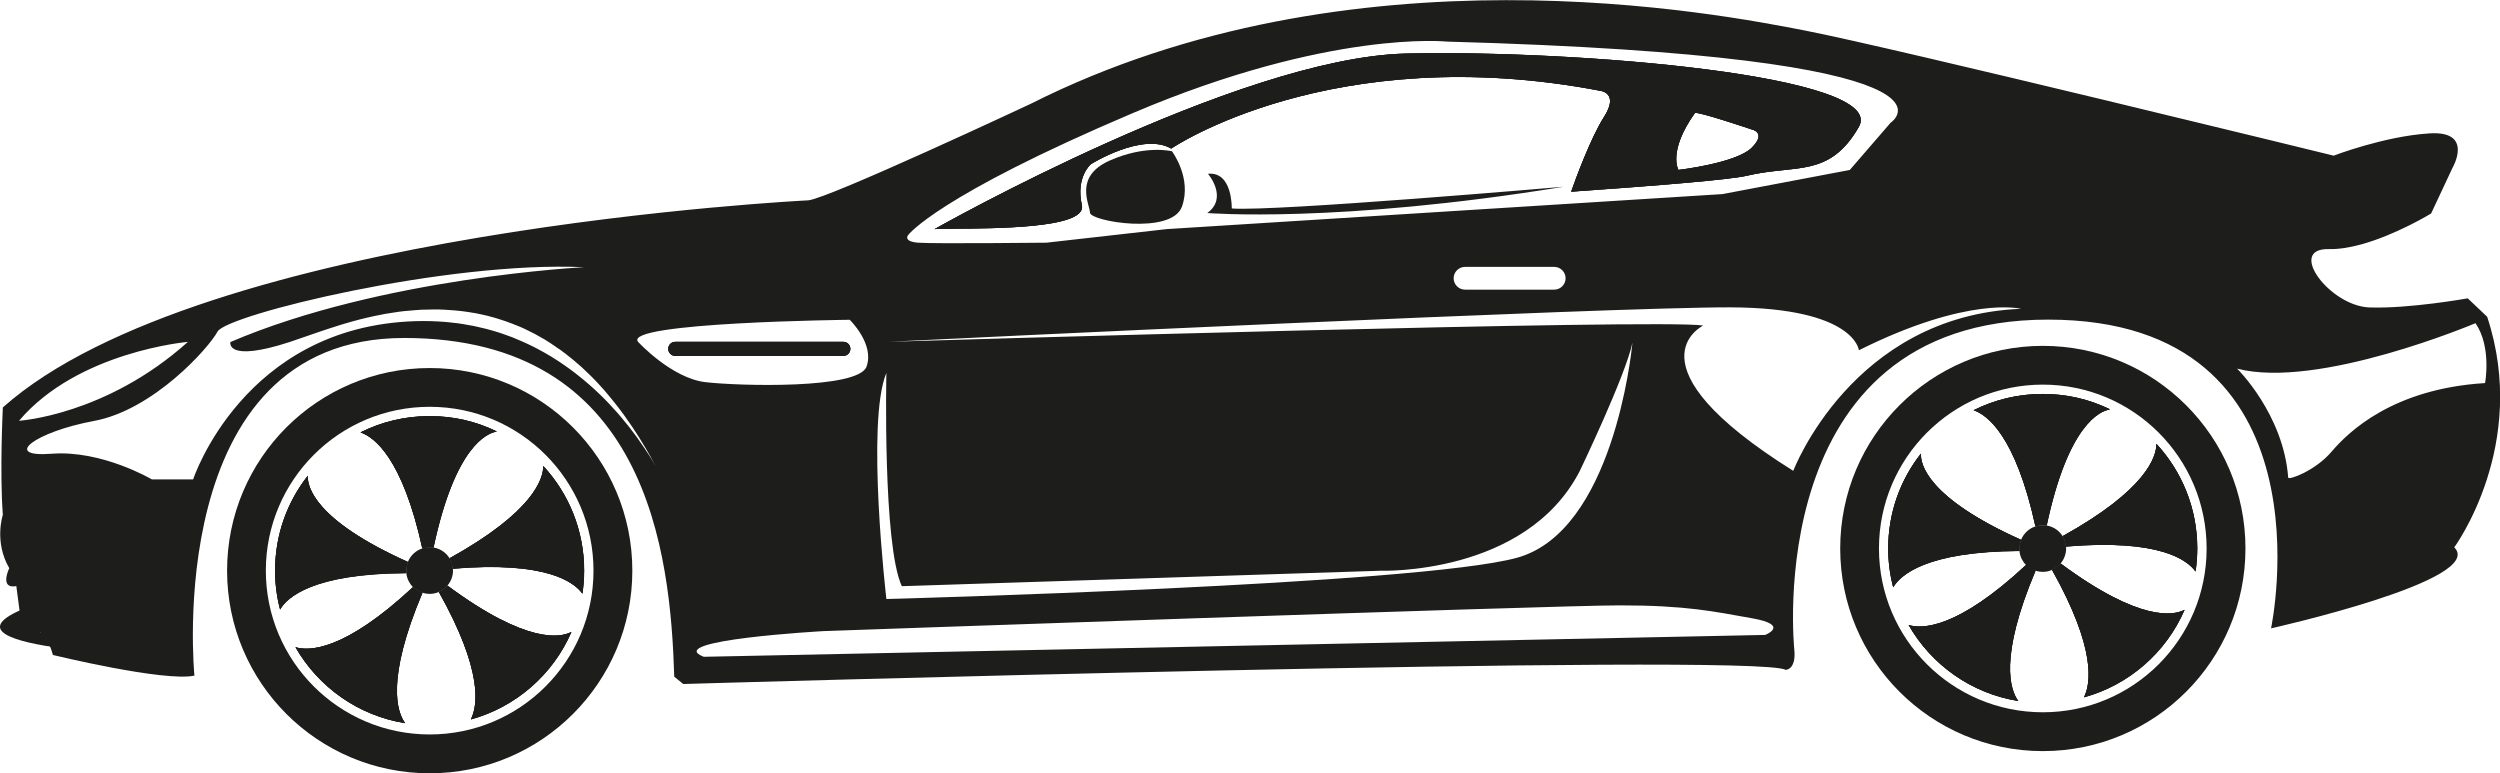 <?xml version="1.0" encoding="UTF-8"?>
<svg id="Layer_2" data-name="Layer 2" xmlns="http://www.w3.org/2000/svg" viewBox="0 0 307.71 95.16">
  <defs>
    <style>
      .cls-1 {
        fill: #1d1d1b;
        stroke-width: 0px;
      }
    </style>
  </defs>
  <g id="Objects">
    <g>
      <path class="cls-1" d="m103.81,42.08h-20.69c-.47,0-.86.38-.86.86s.38.86.86.86h20.69c.47,0,.86-.38.86-.86s-.38-.86-.86-.86Zm0,0h-20.69c-.47,0-.86.38-.86.86s.38.86.86.86h20.69c.47,0,.86-.38.86-.86s-.38-.86-.86-.86Zm0,0h-20.69c-.47,0-.86.38-.86.86s.38.86.86.86h20.69c.47,0,.86-.38.86-.86s-.38-.86-.86-.86Zm0,0h-20.69c-.47,0-.86.38-.86.86s.38.86.86.86h20.69c.47,0,.86-.38.86-.86s-.38-.86-.86-.86Zm0,0h-20.69c-.47,0-.86.38-.86.86s.38.86.86.86h20.69c.47,0,.86-.38.86-.86s-.38-.86-.86-.86Zm0,0h-20.69c-.47,0-.86.38-.86.86s.38.86.86.86h20.69c.47,0,.86-.38.86-.86s-.38-.86-.86-.86Zm0,0h-20.69c-.47,0-.86.38-.86.86s.38.86.86.86h20.69c.47,0,.86-.38.86-.86s-.38-.86-.86-.86Zm0,0h-20.69c-.47,0-.86.38-.86.86s.38.86.86.86h20.69c.47,0,.86-.38.86-.86s-.38-.86-.86-.86Zm0,0h-20.69c-.47,0-.86.38-.86.86s.38.86.86.86h20.69c.47,0,.86-.38.86-.86s-.38-.86-.86-.86ZM173.06,6.59c-20.74.48-58.03,21.61-58.03,21.61,1.29-.18,12.04.25,16.36-1.19,1.23-.41,1.95-.98,1.77-1.75-.79-3.48,1.11-5.06,1.11-5.06,0,0,6.34-3.97,9.89-1.92,0,0,19.72-13.44,52.81-7.11,0,0,2.37.24.47,3.21-1.66,2.58-3.59,7.89-4.05,9.21,10.8-.76,19.61-1.48,21.63-1.97,6.01-1.42,10.14.31,13.77-6.01,3.64-6.34-34.99-9.5-55.74-9.02Zm42.55,11.6c-1.9,1.9-9.02,2.73-9.02,2.73,0,0-1.36-2.25,2.02-7,.21-.29,7,2.01,7,2.01,0,0,1.9.36,0,2.26Zm-111.8,23.89h-20.69c-.47,0-.86.38-.86.86s.38.86.86.86h20.69c.47,0,.86-.38.86-.86s-.38-.86-.86-.86ZM173.06,6.59c-20.74.48-58.03,21.61-58.03,21.61,1.29-.18,12.04.25,16.36-1.19,1.23-.41,1.95-.98,1.77-1.75-.79-3.48,1.11-5.06,1.11-5.06,0,0,6.34-3.97,9.89-1.92,0,0,19.72-13.44,52.81-7.11,0,0,2.37.24.47,3.21-1.66,2.58-3.59,7.89-4.05,9.21,10.8-.76,19.61-1.48,21.63-1.97,6.01-1.42,10.14.31,13.77-6.01,3.64-6.34-34.99-9.5-55.74-9.02Zm42.55,11.6c-1.9,1.9-9.02,2.73-9.02,2.73,0,0-1.36-2.25,2.02-7,.21-.29,7,2.01,7,2.01,0,0,1.9.36,0,2.26Zm-111.8,23.89h-20.69c-.47,0-.86.38-.86.86s.38.86.86.86h20.69c.47,0,.86-.38.86-.86s-.38-.86-.86-.86ZM173.06,6.59c-20.74.48-58.03,21.61-58.03,21.61,1.29-.18,12.04.25,16.36-1.19,1.23-.41,1.95-.98,1.77-1.75-.79-3.48,1.11-5.06,1.11-5.06,0,0,6.34-3.97,9.89-1.92,0,0,19.72-13.44,52.81-7.11,0,0,2.37.24.47,3.21-1.66,2.58-3.59,7.89-4.05,9.21,10.8-.76,19.61-1.48,21.63-1.97,6.01-1.42,10.14.31,13.77-6.01,3.64-6.34-34.99-9.5-55.74-9.02Zm42.55,11.6c-1.9,1.9-9.02,2.73-9.02,2.73,0,0-1.36-2.25,2.02-7,.21-.29,7,2.01,7,2.01,0,0,1.9.36,0,2.26Zm-111.8,23.89h-20.69c-.47,0-.86.38-.86.86s.38.86.86.86h20.69c.47,0,.86-.38.86-.86s-.38-.86-.86-.86ZM173.06,6.59c-20.74.48-58.03,21.61-58.03,21.61,1.29-.18,12.04.25,16.36-1.19,1.23-.41,1.95-.98,1.77-1.75-.79-3.48,1.11-5.06,1.11-5.06,0,0,6.34-3.97,9.89-1.92,0,0,19.72-13.44,52.81-7.11,0,0,2.37.24.47,3.21-1.66,2.58-3.59,7.89-4.05,9.21,10.8-.76,19.61-1.48,21.63-1.97,6.01-1.42,10.14.31,13.77-6.01,3.64-6.34-34.99-9.5-55.74-9.02Zm42.55,11.6c-1.9,1.9-9.02,2.73-9.02,2.73,0,0-1.36-2.25,2.02-7,.21-.29,7,2.01,7,2.01,0,0,1.9.36,0,2.26Zm-111.8,23.89h-20.69c-.47,0-.86.38-.86.86s.38.86.86.86h20.69c.47,0,.86-.38.86-.86s-.38-.86-.86-.86ZM173.06,6.59c-20.74.48-58.03,21.61-58.03,21.61,1.29-.18,12.04.25,16.36-1.19,1.23-.41,1.95-.98,1.77-1.75-.79-3.48,1.11-5.06,1.11-5.06,0,0,6.34-3.97,9.89-1.92,0,0,19.72-13.44,52.81-7.11,0,0,2.37.24.47,3.21-1.66,2.58-3.59,7.89-4.05,9.21,10.8-.76,19.61-1.48,21.63-1.97,6.01-1.42,10.14.31,13.77-6.01,3.64-6.34-34.99-9.5-55.74-9.02Zm42.55,11.6c-1.9,1.9-9.02,2.73-9.02,2.73,0,0-1.36-2.25,2.02-7,.21-.29,7,2.01,7,2.01,0,0,1.9.36,0,2.26Zm-111.8,23.89h-20.69c-.47,0-.86.38-.86.86s.38.86.86.86h20.69c.47,0,.86-.38.86-.86s-.38-.86-.86-.86ZM173.06,6.59c-20.74.48-58.03,21.61-58.03,21.61,1.29-.18,12.04.25,16.36-1.19,1.23-.41,1.95-.98,1.77-1.75-.79-3.48,1.11-5.06,1.11-5.06,0,0,6.34-3.97,9.89-1.92,0,0,19.72-13.44,52.81-7.11,0,0,2.37.24.47,3.21-1.66,2.58-3.59,7.89-4.05,9.21,10.8-.76,19.61-1.48,21.63-1.97,6.01-1.42,10.14.31,13.77-6.01,3.64-6.34-34.99-9.5-55.74-9.02Zm42.55,11.6c-1.9,1.9-9.02,2.73-9.02,2.73,0,0-1.36-2.25,2.02-7,.21-.29,7,2.01,7,2.01,0,0,1.9.36,0,2.26Zm90.5,20.78l-2.37-2.25s-7.25,1.3-12.12,1.12c-4.86-.18-10.2-7.3-4.98-7.18,1.23.03,2.58-.2,3.91-.56,0,0,.02,0,.02,0,4.36-1.19,8.66-3.82,8.66-3.82l2.62-5.59s2.73-4.64-2.85-4.27c-5.59.36-11.76,2.74-11.76,2.74,0,0-54.46-13.35-65.07-15.4-10.61-2.06-55.74-10.92-95.31,9.02,0,0-25.02,11.73-27.4,11.88,0,0-74.58,3.64-99.11,25.49,0,0-.4,8,0,13.22,0,0-1.11,3.32.79,6.56,0,0-1.26,2.61.87,2.21l.71,5.39s2.61-1.26,3.8,3.09c0,0,13.7,3.33,17.41,2.54,0,0-4.12-41.56,25.81-41.56s32.78,26.37,33.25,41.69l1.11.9s132.13-3.88,135.69-1.74c0,0,1.31,0,1.06-2.49,0,0-4.27-40.62,31.24-40.62s27.44,38,27.44,38c0,0,26.6-5.93,22.55-9.97,0,0,9.27-12.58,4.05-28.38Zm-177.22-9.1s-14.01.15-15.91,0c-1.9-.16-1.19-.95-1.19-.95,0,0,3.49-4.75,27.71-15.03,24.22-10.28,38.59-8.77,38.59-8.77,66.94,1.86,54.62,9.98,54.62,9.98l-5.03,5.82-15.67,2.97-68.4,4.31-14.72,1.66Zm63.81,4.38c0,.77-.63,1.4-1.4,1.4h-10.98c-.77,0-1.4-.63-1.4-1.4s.63-1.4,1.4-1.4h10.98c.77,0,1.4.63,1.4,1.4Zm-83.6,11.66s-.47,21.12,1.9,26.24l58.9-1.9s17.89.63,24.54-12.27c0,0,5.65-11.75,6.49-15.82-.13,1.37-2.43,23.28-14.24,26.5-12.2,3.33-77.59,5.07-77.59,5.07,0,0-2.54-21.76,0-27.83ZM2.34,51.79c7.25-8.55,20.79-9.71,20.79-9.71-10.09,9.05-20.79,9.71-20.79,9.71Zm78.18,5.28c-.09-.16-.19-.33-.3-.51-.24-.39-.49-.81-.8-1.25-.09-.13-.18-.28-.28-.41-.21-.31-.43-.64-.67-.97-.08-.11-.17-.24-.26-.36-.51-.69-1.08-1.43-1.73-2.19-.16-.19-.32-.38-.49-.57-1.33-1.52-2.93-3.1-4.79-4.57-.16-.12-.31-.25-.47-.37-.16-.12-.32-.25-.48-.36-.46-.34-.94-.67-1.43-1-.34-.23-.69-.45-1.04-.66-.5-.3-1.03-.6-1.56-.88-.39-.21-.79-.41-1.2-.6-.16-.08-.32-.15-.5-.23-.16-.08-.33-.14-.5-.22-.33-.15-.67-.29-1.03-.43-.38-.14-.77-.29-1.16-.42-.52-.17-1.05-.34-1.61-.49-.19-.06-.38-.1-.58-.15-.43-.1-.86-.21-1.3-.3-.46-.09-.91-.17-1.39-.25-.28-.05-.56-.09-.84-.12-.03,0-.06,0-.09,0-.25-.04-.49-.07-.74-.09-.42-.04-.85-.08-1.28-.1-.3-.02-.62-.03-.92-.04-.63-.02-1.26-.02-1.92,0-21.21.64-27.39,19.48-27.39,19.48h-5.07s-6.16-3.64-12.35-3.16c-6.18.47-2.05-2.69,5.23-4.04,7.29-1.35,14.1-8.95,15.2-11,1.11-2.06,28.19-8.71,45.12-7.92,0,0-24.89,1.23-43.54,9.21,0,0-.64,2.57,7.29,0,.66-.22,1.44-.49,2.32-.8.29-.1.59-.21.9-.31.93-.32,1.95-.66,3.04-1,.73-.22,1.49-.44,2.29-.65.29-.08.6-.15.9-.22.3-.08.62-.14.93-.21.31-.07.63-.13.95-.19.31-.07.64-.12.97-.17.38-.07.77-.13,1.17-.18.42-.06.85-.1,1.27-.13.23-.03.46-.05.68-.06.29-.03.57-.05.87-.06.06,0,.11,0,.17,0,.43-.02.87-.03,1.31-.03.42,0,.85,0,1.27.03.43.02.87.05,1.3.09.29.02.58.06.87.09.22.02.44.05.66.09.31.05.63.09.93.15.1,0,.19.03.29.06.26.04.51.1.77.16.3.06.59.13.89.22.29.08.59.15.88.25.3.09.6.19.89.29.6.21,1.2.44,1.8.69.29.11.58.26.87.4.66.31,1.33.66,1.98,1.05.24.13.48.28.71.44.14.07.27.16.4.26.14.09.28.18.43.29.12.08.24.16.35.25,0,0,0,0,.02,0,.19.12.39.27.58.42.21.14.41.3.62.48.06.04.12.09.18.14.15.11.29.23.44.35.25.2.49.41.73.63.23.19.45.39.66.6.23.21.46.44.69.66.06.06.11.11.17.17.29.28.58.59.86.89.5.53,1,1.1,1.48,1.7.2.24.4.48.59.73.72.9,1.41,1.86,2.11,2.9.28.41.54.82.81,1.25.61.97,1.22,2,1.8,3.1.07.13.14.28.21.41-.05-.08-.09-.15-.14-.24Zm-1.98-14.99c-1.98-2.42,26.05-2.72,26.05-2.72,0,0,3.09,3,2.06,5.78-1.04,2.77-15.6,2.38-19.8,1.9-4.19-.48-8.31-4.96-8.31-4.96Zm138.7,36.07l-130.62,2.69c-5.22-2.05,14.72-3.16,14.72-3.16,0,0,89.78-3.17,98.01-3.17s11.56.75,16.31,1.59c4.75.84,1.58,2.06,1.58,2.06Zm3.49-20.19c-20.98-13.14-11.09-17.89-11.09-17.89-4.91-.85-94.95,1.83-100.29,2,5.19-.26,88.82-4.29,103.66-4.24,15.31.06,15.79,5.28,15.79,5.28,13.54-6.76,19.95-5.1,19.95-5.1-20.79.83-28.03,19.95-28.03,19.95Zm66.26-2.38c-2.02,2.38-5.32,3.56-5.35,3.2-.59-7.83-6.29-13.41-6.29-13.41,9.97,2.61,29.34-5.59,29.34-5.59,2.02,2.92,1.18,7.37,1.18,7.37-11.4.7-16.85,6.05-18.88,8.43Zm-153.82-30.32c-.79-3.48,1.11-5.06,1.11-5.06,0,0,6.34-3.97,9.89-1.92,0,0,19.72-13.44,52.81-7.11,0,0,2.37.24.47,3.21-1.66,2.58-3.59,7.89-4.05,9.21,10.8-.76,19.61-1.48,21.63-1.97,6.01-1.42,10.14.31,13.77-6.01,3.64-6.34-34.99-9.5-55.74-9.02-20.74.48-58.03,21.61-58.03,21.61,1.29-.18,12.04.25,16.36-1.19,1.23-.41,1.95-.98,1.77-1.75Zm75.45-11.35c.21-.29,7,2.01,7,2.01,0,0,1.9.36,0,2.26-1.9,1.9-9.02,2.73-9.02,2.73,0,0-1.36-2.25,2.02-7Zm-103.95,29.02c0-.48-.38-.86-.86-.86h-20.69c-.47,0-.86.38-.86.86s.38.86.86.86h20.69c.47,0,.86-.38.86-.86ZM173.06,6.59c-20.74.48-58.03,21.61-58.03,21.61,1.29-.18,12.04.25,16.36-1.19,1.23-.41,1.95-.98,1.77-1.75-.79-3.48,1.11-5.06,1.11-5.06,0,0,6.34-3.97,9.89-1.92,0,0,19.72-13.44,52.81-7.11,0,0,2.37.24.47,3.21-1.66,2.58-3.59,7.89-4.05,9.21,10.8-.76,19.61-1.48,21.63-1.97,6.01-1.42,10.14.31,13.77-6.01,3.64-6.34-34.99-9.5-55.74-9.02Zm42.55,11.6c-1.9,1.9-9.02,2.73-9.02,2.73,0,0-1.36-2.25,2.02-7,.21-.29,7,2.01,7,2.01,0,0,1.9.36,0,2.26Zm-111.8,23.89h-20.69c-.47,0-.86.38-.86.86s.38.86.86.86h20.69c.47,0,.86-.38.86-.86s-.38-.86-.86-.86ZM173.06,6.59c-20.74.48-58.03,21.61-58.03,21.61,1.29-.18,12.04.25,16.36-1.19,1.23-.41,1.95-.98,1.77-1.75-.79-3.48,1.11-5.06,1.11-5.06,0,0,6.34-3.97,9.89-1.92,0,0,19.72-13.44,52.81-7.11,0,0,2.37.24.47,3.21-1.66,2.58-3.59,7.89-4.05,9.21,10.8-.76,19.61-1.48,21.63-1.97,6.01-1.42,10.14.31,13.77-6.01,3.64-6.34-34.99-9.5-55.74-9.02Zm42.55,11.6c-1.9,1.9-9.02,2.73-9.02,2.73,0,0-1.36-2.25,2.02-7,.21-.29,7,2.01,7,2.01,0,0,1.9.36,0,2.26Zm-111.8,23.89h-20.69c-.47,0-.86.38-.86.86s.38.86.86.86h20.69c.47,0,.86-.38.86-.86s-.38-.86-.86-.86ZM173.06,6.59c-20.74.48-58.03,21.61-58.03,21.61,1.29-.18,12.04.25,16.36-1.19,1.23-.41,1.95-.98,1.77-1.75-.79-3.48,1.11-5.06,1.11-5.06,0,0,6.34-3.97,9.89-1.92,0,0,19.72-13.44,52.81-7.11,0,0,2.37.24.47,3.21-1.66,2.58-3.59,7.89-4.05,9.21,10.8-.76,19.61-1.48,21.63-1.97,6.01-1.42,10.14.31,13.77-6.01,3.64-6.34-34.99-9.5-55.74-9.02Zm42.55,11.6c-1.9,1.9-9.02,2.73-9.02,2.73,0,0-1.36-2.25,2.02-7,.21-.29,7,2.01,7,2.01,0,0,1.9.36,0,2.26Zm-111.8,23.89h-20.69c-.47,0-.86.38-.86.86s.38.86.86.86h20.69c.47,0,.86-.38.86-.86s-.38-.86-.86-.86ZM173.06,6.59c-20.74.48-58.03,21.61-58.03,21.61,1.29-.18,12.04.25,16.36-1.19,1.23-.41,1.95-.98,1.77-1.75-.79-3.48,1.11-5.06,1.11-5.06,0,0,6.34-3.97,9.89-1.92,0,0,19.72-13.44,52.81-7.11,0,0,2.37.24.47,3.21-1.66,2.58-3.59,7.89-4.05,9.21,10.8-.76,19.61-1.48,21.63-1.97,6.01-1.42,10.14.31,13.77-6.01,3.64-6.34-34.99-9.5-55.74-9.02Zm42.55,11.6c-1.9,1.9-9.02,2.73-9.02,2.73,0,0-1.36-2.25,2.02-7,.21-.29,7,2.01,7,2.01,0,0,1.9.36,0,2.26Zm-111.8,23.89h-20.69c-.47,0-.86.38-.86.86s.38.86.86.86h20.69c.47,0,.86-.38.86-.86s-.38-.86-.86-.86ZM173.06,6.59c-20.74.48-58.03,21.61-58.03,21.61,1.29-.18,12.04.25,16.36-1.19,1.23-.41,1.95-.98,1.77-1.75-.79-3.48,1.11-5.06,1.11-5.06,0,0,6.34-3.97,9.89-1.92,0,0,19.72-13.44,52.81-7.11,0,0,2.37.24.47,3.21-1.66,2.58-3.59,7.89-4.05,9.21,10.8-.76,19.61-1.48,21.63-1.97,6.01-1.42,10.14.31,13.77-6.01,3.64-6.34-34.99-9.5-55.74-9.02Zm42.55,11.6c-1.9,1.9-9.02,2.73-9.02,2.73,0,0-1.36-2.25,2.02-7,.21-.29,7,2.01,7,2.01,0,0,1.9.36,0,2.26Zm-111.8,23.89h-20.69c-.47,0-.86.38-.86.86s.38.86.86.86h20.69c.47,0,.86-.38.86-.86s-.38-.86-.86-.86ZM173.06,6.59c-20.74.48-58.03,21.61-58.03,21.61,1.29-.18,12.04.25,16.36-1.19,1.23-.41,1.95-.98,1.77-1.75-.79-3.48,1.11-5.06,1.11-5.06,0,0,6.34-3.97,9.89-1.92,0,0,19.72-13.44,52.81-7.11,0,0,2.37.24.47,3.21-1.66,2.58-3.59,7.89-4.05,9.21,10.8-.76,19.61-1.48,21.63-1.97,6.01-1.42,10.14.31,13.77-6.01,3.64-6.34-34.99-9.5-55.74-9.02Zm42.55,11.6c-1.9,1.9-9.02,2.73-9.02,2.73,0,0-1.36-2.25,2.02-7,.21-.29,7,2.01,7,2.01,0,0,1.9.36,0,2.26Zm-111.8,23.89h-20.69c-.47,0-.86.38-.86.86s.38.86.86.86h20.69c.47,0,.86-.38.86-.86s-.38-.86-.86-.86Zm0,0h-20.69c-.47,0-.86.38-.86.86s.38.86.86.86h20.69c.47,0,.86-.38.86-.86s-.38-.86-.86-.86Zm0,0h-20.69c-.47,0-.86.38-.86.86s.38.86.86.86h20.69c.47,0,.86-.38.86-.86s-.38-.86-.86-.86Zm0,0h-20.69c-.47,0-.86.38-.86.86s.38.86.86.86h20.69c.47,0,.86-.38.86-.86s-.38-.86-.86-.86Zm0,0h-20.69c-.47,0-.86.38-.86.86s.38.86.86.86h20.69c.47,0,.86-.38.86-.86s-.38-.86-.86-.86Zm0,0h-20.69c-.47,0-.86.38-.86.86s.38.86.86.86h20.69c.47,0,.86-.38.86-.86s-.38-.86-.86-.86Zm0,0h-20.69c-.47,0-.86.38-.86.86s.38.86.86.86h20.69c.47,0,.86-.38.86-.86s-.38-.86-.86-.86Zm88.57-19.09s-35.54,3.07-40.77,2.67c0,0,.12-4.58-2.93-4.27,0,0,2.53,2.93-.08,4.83,0,0,15.91,1.31,43.78-3.22Z"/>
      <path class="cls-1" d="m2.47,75.12s2.42.17,2.5,2.75l16.17,2.92s-29.75-.75-18.67-5.67Z"/>
      <path class="cls-1" d="m81.44,58.78c-.08-.14-.15-.29-.22-.43.1.17.16.32.22.43Z"/>
      <path class="cls-1" d="m104.66,42.94c0,.48-.38.86-.86.86h-20.69c-.47,0-.86-.38-.86-.86s.38-.86.86-.86h20.69c.47,0,.86.38.86.86Z"/>
      <path class="cls-1" d="m104.66,42.94c0,.48-.38.86-.86.86h-20.69c-.47,0-.86-.38-.86-.86s.38-.86.86-.86h20.69c.47,0,.86.38.86.86Z"/>
      <path class="cls-1" d="m173.06,6.59c-20.74.48-58.03,21.61-58.03,21.61,1.29-.18,12.04.25,16.36-1.19,1.23-.41,1.95-.98,1.77-1.75-.79-3.48,1.11-5.06,1.11-5.06,0,0,6.34-3.97,9.89-1.92,0,0,19.72-13.44,52.81-7.11,0,0,2.37.24.47,3.21-1.66,2.58-3.59,7.89-4.05,9.21,10.8-.76,19.61-1.48,21.63-1.97,6.01-1.42,10.14.31,13.77-6.01,3.64-6.34-34.99-9.5-55.74-9.02Zm42.55,11.6c-1.9,1.9-9.02,2.73-9.02,2.73,0,0-1.36-2.25,2.02-7,.21-.29,7,2.01,7,2.01,0,0,1.9.36,0,2.26Z"/>
      <path class="cls-1" d="m193.39,23.6c10.8-.76,19.61-1.48,21.63-1.97,6.01-1.42,10.14.31,13.77-6.01,3.64-6.34-34.99-9.5-55.74-9.02-20.74.48-58.03,21.61-58.03,21.61,1.29-.18,12.04.25,16.36-1.19,1.23-.41,1.95-.98,1.77-1.75-.79-3.48,1.11-5.06,1.11-5.06,0,0,6.34-3.97,9.89-1.92,0,0,19.72-13.44,52.81-7.11,0,0,2.37.24.47,3.21-1.66,2.58-3.59,7.89-4.05,9.21m22.22-5.41c-1.9,1.9-9.02,2.73-9.02,2.73,0,0-1.36-2.25,2.02-7,.21-.29,7,2.01,7,2.01,0,0,1.9.36,0,2.26Z"/>
      <path class="cls-1" d="m144.25,18.62s2.49,3.29,1.23,6.81c-1.27,3.52-11.28,1.82-11.32.75-.04-1.07-2.02-4.43,2.41-6.41,4.43-1.98,7.68-1.15,7.68-1.15Z"/>
      <path class="cls-1" d="m54,72.83v.05s.02,0,.02,0c0,0,0-.03-.02-.04Zm0,0v.05s.02,0,.02,0c0,0,0-.03-.02-.04Zm0,0v.05s.02,0,.02,0c0,0,0-.03-.02-.04Zm0,0v.05s.02,0,.02,0c0,0,0-.03-.02-.04Zm0,0v.05s.02,0,.02,0c0,0,0-.03-.02-.04Zm0,0v.05s.02,0,.02,0c0,0,0-.03-.02-.04Zm0,0v.05s.02,0,.02,0c0,0,0-.03-.02-.04Zm0,0v.05s.02,0,.02,0c0,0,0-.03-.02-.04Zm0,0v.05s.02,0,.02,0c0,0,0-.03-.02-.04Zm0,0v.05s.02,0,.02,0c0,0,0-.03-.02-.04Zm12.87-15.47c0,1.58-1.21,5.63-11.54,11.36.24.37.38.81.41,1.27,11.51-.97,14.94,1.67,15.94,3.07.13-.93.21-1.87.21-2.84,0-4.96-1.9-9.48-5.02-12.86Zm-16.67,11.81c-11.56-5.19-12.39-9.34-12.32-10.6-2.53,3.22-4.02,7.26-4.02,11.66,0,1.65.21,3.25.61,4.77.86-1.48,4.05-4.41,15.54-4.46,0-.1-.02-.21-.02-.31,0-.37.07-.73.21-1.05Zm1.79,3.78c-.44-.13-.83-.37-1.15-.69-8.54,7.95-12.87,7.89-14.47,7.4,2.8,4.89,7.71,8.42,13.49,9.34-.98-1.31-2.41-5.3,2.13-16.05Zm2.01-.12v.05s.02,0,.02,0c0,0,0-.03-.02-.04Zm-1.12-21.61c-3.06,0-5.95.72-8.5,2,1.63.56,5.14,3.07,7.6,14.28.29-.1.59-.15.9-.15.16,0,.32,0,.47.04,2.66-12.49,6.58-14.09,7.79-14.28-2.5-1.22-5.3-1.89-8.26-1.89Zm2.19,20.86c-.28.34-.65.62-1.05.79,5.47,9.74,4.77,14.03,3.94,15.67,5.56-1.54,10.1-5.54,12.36-10.75-1.28.68-5.41,1.58-15.25-5.71Zm11.8-14.72c0,1.58-1.21,5.63-11.54,11.36.24.37.38.81.41,1.27,11.51-.97,14.94,1.67,15.94,3.07.13-.93.21-1.87.21-2.84,0-4.96-1.9-9.48-5.02-12.86Zm-11.8,14.72c-.28.34-.65.62-1.05.79,5.47,9.74,4.77,14.03,3.94,15.67,5.56-1.54,10.1-5.54,12.36-10.75-1.28.68-5.41,1.58-15.25-5.71Zm-2.19-20.86c-3.06,0-5.95.72-8.5,2,1.63.56,5.14,3.07,7.6,14.28.29-.1.59-.15.9-.15.16,0,.32,0,.47.04,2.66-12.49,6.58-14.09,7.79-14.28-2.5-1.22-5.3-1.89-8.26-1.89Zm1.12,21.61v.05s.02,0,.02,0c0,0,0-.03-.02-.04Zm-2.01.12c-.44-.13-.83-.37-1.15-.69-8.54,7.95-12.87,7.89-14.47,7.4,2.8,4.89,7.71,8.42,13.49,9.34-.98-1.31-2.41-5.3,2.13-16.05Zm-1.79-3.78c-11.56-5.19-12.39-9.34-12.32-10.6-2.53,3.22-4.02,7.26-4.02,11.66,0,1.65.21,3.25.61,4.77.86-1.48,4.05-4.41,15.54-4.46,0-.1-.02-.21-.02-.31,0-.37.07-.73.21-1.05Zm16.67-11.81c0,1.58-1.21,5.63-11.54,11.36.24.37.38.81.41,1.27,11.51-.97,14.94,1.67,15.94,3.07.13-.93.21-1.87.21-2.84,0-4.96-1.9-9.48-5.02-12.86Zm-16.67,11.81c-11.56-5.19-12.39-9.34-12.32-10.6-2.53,3.22-4.02,7.26-4.02,11.66,0,1.65.21,3.25.61,4.77.86-1.48,4.05-4.41,15.54-4.46,0-.1-.02-.21-.02-.31,0-.37.07-.73.21-1.05Zm1.79,3.78c-.44-.13-.83-.37-1.15-.69-8.54,7.95-12.87,7.89-14.47,7.4,2.8,4.89,7.71,8.42,13.49,9.34-.98-1.31-2.41-5.3,2.13-16.05Zm2.01-.12v.05s.02,0,.02,0c0,0,0-.03-.02-.04Zm-1.12-21.61c-3.06,0-5.95.72-8.5,2,1.63.56,5.14,3.07,7.6,14.28.29-.1.59-.15.9-.15.16,0,.32,0,.47.04,2.66-12.49,6.58-14.09,7.79-14.28-2.5-1.22-5.3-1.89-8.26-1.89Zm2.19,20.86c-.28.34-.65.62-1.05.79,5.47,9.74,4.77,14.03,3.94,15.67,5.56-1.54,10.1-5.54,12.36-10.75-1.28.68-5.41,1.58-15.25-5.71Zm11.8-14.72c0,1.58-1.21,5.63-11.54,11.36.24.37.38.81.41,1.27,11.51-.97,14.94,1.67,15.94,3.07.13-.93.21-1.87.21-2.84,0-4.96-1.9-9.48-5.02-12.86Zm-11.8,14.72c-.28.34-.65.62-1.05.79,5.47,9.74,4.77,14.03,3.94,15.67,5.56-1.54,10.1-5.54,12.36-10.75-1.28.68-5.41,1.58-15.25-5.71Zm-2.19-20.86c-3.06,0-5.95.72-8.5,2,1.63.56,5.14,3.07,7.6,14.28.29-.1.59-.15.9-.15.16,0,.32,0,.47.04,2.66-12.49,6.58-14.09,7.79-14.28-2.5-1.22-5.3-1.89-8.26-1.89Zm1.12,21.61v.05s.02,0,.02,0c0,0,0-.03-.02-.04Zm-2.01.12c-.44-.13-.83-.37-1.15-.69-8.54,7.95-12.87,7.89-14.47,7.4,2.8,4.89,7.71,8.42,13.49,9.34-.98-1.31-2.41-5.3,2.13-16.05Zm-1.79-3.78c-11.56-5.19-12.39-9.34-12.32-10.6-2.53,3.22-4.02,7.26-4.02,11.66,0,1.65.21,3.25.61,4.77.86-1.48,4.05-4.41,15.54-4.46,0-.1-.02-.21-.02-.31,0-.37.07-.73.21-1.05Zm16.67-11.81c0,1.58-1.21,5.63-11.54,11.36.24.37.38.81.41,1.27,11.51-.97,14.94,1.67,15.94,3.07.13-.93.21-1.87.21-2.84,0-4.96-1.9-9.48-5.02-12.86Zm-16.67,11.81c-11.56-5.19-12.39-9.34-12.32-10.6-2.53,3.22-4.02,7.26-4.02,11.66,0,1.65.21,3.25.61,4.77.86-1.48,4.05-4.41,15.54-4.46,0-.1-.02-.21-.02-.31,0-.37.07-.73.21-1.05Zm1.79,3.78c-.44-.13-.83-.37-1.15-.69-8.54,7.95-12.87,7.89-14.47,7.4,2.8,4.89,7.71,8.42,13.49,9.34-.98-1.31-2.41-5.3,2.13-16.05Zm2.01-.12v.05s.02,0,.02,0c0,0,0-.03-.02-.04Zm-1.12-21.61c-3.06,0-5.95.72-8.5,2,1.63.56,5.14,3.07,7.6,14.28.29-.1.59-.15.9-.15.16,0,.32,0,.47.04,2.66-12.49,6.58-14.09,7.79-14.28-2.5-1.22-5.3-1.89-8.26-1.89Zm2.19,20.86c-.28.34-.65.62-1.05.79,5.47,9.74,4.77,14.03,3.94,15.67,5.56-1.54,10.1-5.54,12.36-10.75-1.28.68-5.41,1.58-15.25-5.71Zm11.8-14.72c0,1.58-1.21,5.63-11.54,11.36.24.37.38.81.41,1.27,11.51-.97,14.94,1.67,15.94,3.07.13-.93.21-1.87.21-2.84,0-4.96-1.9-9.48-5.02-12.86Zm-11.8,14.72c-.28.34-.65.62-1.05.79,5.47,9.74,4.77,14.03,3.94,15.67,5.56-1.54,10.1-5.54,12.36-10.75-1.28.68-5.41,1.58-15.25-5.71Zm-2.19-20.86c-3.06,0-5.95.72-8.5,2,1.63.56,5.14,3.07,7.6,14.28.29-.1.59-.15.9-.15.16,0,.32,0,.47.04,2.66-12.49,6.58-14.09,7.79-14.28-2.5-1.22-5.3-1.89-8.26-1.89Zm1.12,21.61v.05s.02,0,.02,0c0,0,0-.03-.02-.04Zm-2.01.12c-.44-.13-.83-.37-1.15-.69-8.54,7.95-12.87,7.89-14.47,7.4,2.8,4.89,7.71,8.42,13.49,9.34-.98-1.31-2.41-5.3,2.13-16.05Zm-1.79-3.78c-11.56-5.19-12.39-9.34-12.32-10.6-2.53,3.22-4.02,7.26-4.02,11.66,0,1.65.21,3.25.61,4.77.86-1.48,4.05-4.41,15.54-4.46,0-.1-.02-.21-.02-.31,0-.37.07-.73.21-1.05Zm16.67-11.81c0,1.58-1.21,5.63-11.54,11.36.24.37.38.81.41,1.27,11.51-.97,14.94,1.67,15.94,3.07.13-.93.21-1.87.21-2.84,0-4.96-1.9-9.48-5.02-12.86Zm-16.67,11.81c-11.56-5.19-12.39-9.34-12.32-10.6-2.53,3.22-4.02,7.26-4.02,11.66,0,1.65.21,3.25.61,4.77.86-1.48,4.05-4.41,15.54-4.46,0-.1-.02-.21-.02-.31,0-.37.07-.73.21-1.05Zm1.79,3.78c-.44-.13-.83-.37-1.15-.69-8.54,7.95-12.87,7.89-14.47,7.4,2.8,4.89,7.71,8.42,13.49,9.34-.98-1.31-2.41-5.3,2.13-16.05Zm2.01-.12v.05s.02,0,.02,0c0,0,0-.03-.02-.04Zm-1.12-21.61c-3.06,0-5.95.72-8.5,2,1.63.56,5.14,3.07,7.6,14.28.29-.1.59-.15.9-.15.16,0,.32,0,.47.04,2.66-12.49,6.58-14.09,7.79-14.28-2.5-1.22-5.3-1.89-8.26-1.89Zm2.19,20.86c-.28.34-.65.62-1.05.79,5.47,9.74,4.77,14.03,3.94,15.67,5.56-1.54,10.1-5.54,12.36-10.75-1.28.68-5.41,1.58-15.25-5.71Zm11.8-14.72c0,1.58-1.21,5.63-11.54,11.36.24.37.38.81.41,1.27,11.51-.97,14.94,1.67,15.94,3.07.13-.93.21-1.87.21-2.84,0-4.96-1.9-9.48-5.02-12.86Zm-11.8,14.72c-.28.34-.65.62-1.05.79,5.47,9.74,4.77,14.03,3.94,15.67,5.56-1.54,10.1-5.54,12.36-10.75-1.28.68-5.41,1.58-15.25-5.71Zm-2.19-20.86c-3.06,0-5.95.72-8.5,2,1.63.56,5.14,3.07,7.6,14.28.29-.1.59-.15.9-.15.16,0,.32,0,.47.04,2.66-12.49,6.58-14.09,7.79-14.28-2.5-1.22-5.3-1.89-8.26-1.89Zm1.12,21.61v.05s.02,0,.02,0c0,0,0-.03-.02-.04Zm-2.01.12c-.44-.13-.83-.37-1.15-.69-8.54,7.95-12.87,7.89-14.47,7.4,2.8,4.89,7.71,8.42,13.49,9.34-.98-1.31-2.41-5.3,2.13-16.05Zm-1.79-3.78c-11.56-5.19-12.39-9.34-12.32-10.6-2.53,3.22-4.02,7.26-4.02,11.66,0,1.65.21,3.25.61,4.77.86-1.48,4.05-4.41,15.54-4.46,0-.1-.02-.21-.02-.31,0-.37.07-.73.21-1.05Zm16.67-11.81c0,1.58-1.21,5.63-11.54,11.36.24.37.38.81.41,1.27,11.51-.97,14.94,1.67,15.94,3.07.13-.93.21-1.87.21-2.84,0-4.96-1.9-9.48-5.02-12.86Zm-16.67,11.81c-11.56-5.19-12.39-9.34-12.32-10.6-2.53,3.22-4.02,7.26-4.02,11.66,0,1.65.21,3.25.61,4.77.86-1.48,4.05-4.41,15.54-4.46,0-.1-.02-.21-.02-.31,0-.37.07-.73.21-1.05Zm1.79,3.78c-.44-.13-.83-.37-1.15-.69-8.54,7.95-12.87,7.89-14.47,7.4,2.8,4.89,7.71,8.42,13.49,9.34-.98-1.31-2.41-5.3,2.13-16.05Zm2.01-.12v.05s.02,0,.02,0c0,0,0-.03-.02-.04Zm-1.12-21.61c-3.06,0-5.95.72-8.5,2,1.63.56,5.14,3.07,7.6,14.28.29-.1.59-.15.9-.15.16,0,.32,0,.47.04,2.66-12.49,6.58-14.09,7.79-14.28-2.5-1.22-5.3-1.89-8.26-1.89Zm2.19,20.86c-.28.34-.65.62-1.05.79,5.47,9.74,4.77,14.03,3.94,15.67,5.56-1.54,10.1-5.54,12.36-10.75-1.28.68-5.41,1.58-15.25-5.71Zm11.8-14.72c0,1.58-1.21,5.63-11.54,11.36.24.37.38.81.41,1.27,11.51-.97,14.94,1.67,15.94,3.07.13-.93.21-1.87.21-2.84,0-4.96-1.9-9.48-5.02-12.86Zm-11.8,14.72c-.28.34-.65.62-1.05.79,5.47,9.74,4.77,14.03,3.94,15.67,5.56-1.54,10.1-5.54,12.36-10.75-1.28.68-5.41,1.58-15.25-5.71Zm-2.19-20.86c-3.06,0-5.95.72-8.5,2,1.63.56,5.14,3.07,7.6,14.28.29-.1.59-.15.9-.15.16,0,.32,0,.47.04,2.66-12.49,6.58-14.09,7.79-14.28-2.5-1.22-5.3-1.89-8.26-1.89Zm1.12,21.61v.05s.02,0,.02,0c0,0,0-.03-.02-.04Zm-2.01.12c-.44-.13-.83-.37-1.15-.69-8.54,7.95-12.87,7.89-14.47,7.4,2.8,4.89,7.71,8.42,13.49,9.34-.98-1.31-2.41-5.3,2.13-16.05Zm-1.79-3.78c-11.56-5.19-12.39-9.34-12.32-10.6-2.53,3.22-4.02,7.26-4.02,11.66,0,1.65.21,3.25.61,4.77.86-1.48,4.05-4.41,15.54-4.46,0-.1-.02-.21-.02-.31,0-.37.07-.73.21-1.05Zm16.67-11.81c0,1.58-1.21,5.63-11.54,11.36.24.37.38.81.41,1.27,11.51-.97,14.94,1.67,15.94,3.07.13-.93.21-1.87.21-2.84,0-4.96-1.9-9.48-5.02-12.86Zm-16.67,11.81c-11.56-5.19-12.39-9.34-12.32-10.6-2.53,3.22-4.02,7.26-4.02,11.66,0,1.65.21,3.25.61,4.77.86-1.48,4.05-4.41,15.54-4.46,0-.1-.02-.21-.02-.31,0-.37.07-.73.21-1.05Zm1.79,3.78c-.44-.13-.83-.37-1.15-.69-8.54,7.95-12.87,7.89-14.47,7.4,2.8,4.89,7.71,8.42,13.49,9.34-.98-1.31-2.41-5.3,2.13-16.05Zm2.01-.12v.05s.02,0,.02,0c0,0,0-.03-.02-.04Zm-1.12-21.61c-3.06,0-5.95.72-8.5,2,1.63.56,5.14,3.07,7.6,14.28.29-.1.59-.15.9-.15.16,0,.32,0,.47.04,2.66-12.49,6.58-14.09,7.79-14.28-2.5-1.22-5.3-1.89-8.26-1.89Zm2.19,20.86c-.28.34-.65.62-1.05.79,5.47,9.74,4.77,14.03,3.94,15.67,5.56-1.54,10.1-5.54,12.36-10.75-1.28.68-5.41,1.58-15.25-5.71Zm11.8-14.72c0,1.58-1.21,5.63-11.54,11.36.24.37.38.81.41,1.27,11.51-.97,14.94,1.67,15.94,3.07.13-.93.21-1.87.21-2.84,0-4.96-1.9-9.48-5.02-12.86Zm-11.8,14.72c-.28.34-.65.62-1.05.79,5.47,9.74,4.77,14.03,3.94,15.67,5.56-1.54,10.1-5.54,12.36-10.75-1.28.68-5.41,1.58-15.25-5.71Zm6.07-18.97c-2.5-1.22-5.3-1.89-8.26-1.89s-5.95.72-8.5,2c1.63.56,5.14,3.07,7.6,14.28.29-.1.59-.15.9-.15.16,0,.32,0,.47.04,2.66-12.49,6.58-14.09,7.79-14.28Zm-7.13,19.77h0s0-.04-.02-.05v.05Zm-3.17-.62c-8.54,7.95-12.87,7.89-14.47,7.4,2.8,4.89,7.71,8.42,13.49,9.34-.98-1.31-2.41-5.3,2.13-16.05-.44-.13-.83-.37-1.15-.69Zm-.84-2.03c0-.37.07-.73.21-1.05-11.56-5.19-12.39-9.34-12.32-10.6-2.53,3.22-4.02,7.26-4.02,11.66,0,1.65.21,3.25.61,4.77.86-1.48,4.05-4.41,15.54-4.46,0-.1-.02-.21-.02-.31Zm16.88-12.86c0,1.58-1.21,5.63-11.54,11.36.24.37.38.81.41,1.27,11.51-.97,14.94,1.67,15.94,3.07.13-.93.21-1.87.21-2.84,0-4.96-1.9-9.48-5.02-12.86Zm-13.99-12.07c-13.78,0-24.94,11.16-24.94,24.94s11.16,24.94,24.94,24.94,24.94-11.16,24.94-24.94-11.17-24.94-24.94-24.94Zm0,45.1c-11.13,0-20.17-9.02-20.17-20.16s9.03-20.17,20.17-20.17,20.16,9.03,20.16,20.17-9.03,20.16-20.16,20.16Zm2.19-18.31c-.28.34-.65.62-1.05.79,5.47,9.74,4.77,14.03,3.94,15.67,5.56-1.54,10.1-5.54,12.36-10.75-1.28.68-5.41,1.58-15.25-5.71Zm6.07-18.97c-2.5-1.22-5.3-1.89-8.26-1.89s-5.95.72-8.5,2c1.63.56,5.14,3.07,7.6,14.28.29-.1.59-.15.9-.15.16,0,.32,0,.47.04,2.66-12.49,6.58-14.09,7.79-14.28Zm-7.13,19.77h0s0-.04-.02-.05v.05Zm-3.17-.62c-8.54,7.95-12.87,7.89-14.47,7.4,2.8,4.89,7.71,8.42,13.49,9.34-.98-1.31-2.41-5.3,2.13-16.05-.44-.13-.83-.37-1.15-.69Zm-.84-2.03c0-.37.07-.73.21-1.05-11.56-5.19-12.39-9.34-12.32-10.6-2.53,3.22-4.02,7.26-4.02,11.66,0,1.65.21,3.25.61,4.77.86-1.48,4.05-4.41,15.54-4.46,0-.1-.02-.21-.02-.31Zm16.88-12.86c0,1.58-1.21,5.63-11.54,11.36.24.37.38.81.41,1.27,11.51-.97,14.94,1.67,15.94,3.07.13-.93.21-1.87.21-2.84,0-4.96-1.9-9.48-5.02-12.86Zm-16.67,11.81c-11.56-5.19-12.39-9.34-12.32-10.6-2.53,3.22-4.02,7.26-4.02,11.66,0,1.65.21,3.25.61,4.77.86-1.48,4.05-4.41,15.54-4.46,0-.1-.02-.21-.02-.31,0-.37.07-.73.21-1.05Zm1.79,3.78c-.44-.13-.83-.37-1.15-.69-8.54,7.95-12.87,7.89-14.47,7.4,2.8,4.89,7.71,8.42,13.49,9.34-.98-1.31-2.41-5.3,2.13-16.05Zm2.01-.12v.05s.02,0,.02,0c0,0,0-.03-.02-.04Zm-1.12-21.61c-3.06,0-5.95.72-8.5,2,1.63.56,5.14,3.07,7.6,14.28.29-.1.59-.15.9-.15.16,0,.32,0,.47.04,2.66-12.49,6.58-14.09,7.79-14.28-2.5-1.22-5.3-1.89-8.26-1.89Zm2.19,20.86c-.28.34-.65.62-1.05.79,5.47,9.74,4.77,14.03,3.94,15.67,5.56-1.54,10.1-5.54,12.36-10.75-1.28.68-5.41,1.58-15.25-5.71Zm11.8-14.72c0,1.58-1.21,5.63-11.54,11.36.24.37.38.81.41,1.27,11.51-.97,14.94,1.67,15.94,3.07.13-.93.21-1.87.21-2.84,0-4.96-1.9-9.48-5.02-12.86Zm-11.8,14.72c-.28.34-.65.62-1.05.79,5.47,9.74,4.77,14.03,3.94,15.67,5.56-1.54,10.1-5.54,12.36-10.75-1.28.68-5.41,1.58-15.25-5.71Zm-2.19-20.86c-3.06,0-5.95.72-8.5,2,1.63.56,5.14,3.07,7.6,14.28.29-.1.59-.15.9-.15.16,0,.32,0,.47.04,2.66-12.49,6.58-14.09,7.79-14.28-2.5-1.22-5.3-1.89-8.26-1.89Zm1.12,21.61v.05s.02,0,.02,0c0,0,0-.03-.02-.04Zm-2.01.12c-.44-.13-.83-.37-1.15-.69-8.54,7.95-12.87,7.89-14.47,7.4,2.8,4.89,7.71,8.42,13.49,9.34-.98-1.31-2.41-5.3,2.13-16.05Zm-1.79-3.78c-11.56-5.19-12.39-9.34-12.32-10.6-2.53,3.22-4.02,7.26-4.02,11.66,0,1.65.21,3.25.61,4.77.86-1.48,4.05-4.41,15.54-4.46,0-.1-.02-.21-.02-.31,0-.37.07-.73.21-1.05Zm16.67-11.81c0,1.58-1.21,5.63-11.54,11.36.24.37.38.81.41,1.27,11.51-.97,14.94,1.67,15.94,3.07.13-.93.21-1.87.21-2.84,0-4.96-1.9-9.48-5.02-12.86Zm-16.67,11.81c-11.56-5.19-12.39-9.34-12.32-10.6-2.53,3.22-4.02,7.26-4.02,11.66,0,1.65.21,3.25.61,4.77.86-1.48,4.05-4.41,15.54-4.46,0-.1-.02-.21-.02-.31,0-.37.07-.73.21-1.05Zm1.79,3.78c-.44-.13-.83-.37-1.15-.69-8.54,7.95-12.87,7.89-14.47,7.4,2.8,4.89,7.71,8.42,13.49,9.34-.98-1.31-2.41-5.3,2.13-16.05Zm2.01-.12v.05s.02,0,.02,0c0,0,0-.03-.02-.04Zm-1.12-21.61c-3.06,0-5.95.72-8.5,2,1.63.56,5.14,3.07,7.6,14.28.29-.1.59-.15.9-.15.16,0,.32,0,.47.04,2.66-12.49,6.58-14.09,7.79-14.28-2.5-1.22-5.3-1.89-8.26-1.89Zm2.19,20.86c-.28.34-.65.62-1.05.79,5.47,9.74,4.77,14.03,3.94,15.67,5.56-1.54,10.1-5.54,12.36-10.75-1.28.68-5.41,1.58-15.25-5.71Zm11.8-14.72c0,1.58-1.21,5.63-11.54,11.36.24.37.38.81.41,1.27,11.51-.97,14.94,1.67,15.94,3.07.13-.93.21-1.87.21-2.84,0-4.96-1.9-9.48-5.02-12.86Zm-11.8,14.72c-.28.34-.65.62-1.05.79,5.47,9.74,4.77,14.03,3.94,15.67,5.56-1.54,10.1-5.54,12.36-10.75-1.28.68-5.41,1.58-15.25-5.71Zm-2.19-20.86c-3.06,0-5.95.72-8.5,2,1.63.56,5.14,3.07,7.6,14.28.29-.1.59-.15.9-.15.16,0,.32,0,.47.04,2.66-12.49,6.58-14.09,7.79-14.28-2.5-1.22-5.3-1.89-8.26-1.89Zm1.12,21.61v.05s.02,0,.02,0c0,0,0-.03-.02-.04Zm-2.01.12c-.44-.13-.83-.37-1.15-.69-8.54,7.95-12.87,7.89-14.47,7.4,2.8,4.89,7.71,8.42,13.49,9.34-.98-1.31-2.41-5.3,2.13-16.05Zm-1.79-3.78c-11.56-5.19-12.39-9.34-12.32-10.6-2.53,3.22-4.02,7.26-4.02,11.66,0,1.65.21,3.25.61,4.77.86-1.48,4.05-4.41,15.54-4.46,0-.1-.02-.21-.02-.31,0-.37.07-.73.21-1.05Zm16.67-11.81c0,1.58-1.21,5.63-11.54,11.36.24.37.38.81.41,1.27,11.51-.97,14.94,1.67,15.94,3.07.13-.93.21-1.87.21-2.84,0-4.96-1.9-9.48-5.02-12.86Zm-16.67,11.81c-11.56-5.19-12.39-9.34-12.32-10.6-2.53,3.22-4.02,7.26-4.02,11.66,0,1.65.21,3.25.61,4.77.86-1.48,4.05-4.41,15.54-4.46,0-.1-.02-.21-.02-.31,0-.37.07-.73.21-1.05Zm1.79,3.78c-.44-.13-.83-.37-1.15-.69-8.54,7.95-12.87,7.89-14.47,7.4,2.8,4.89,7.71,8.42,13.49,9.34-.98-1.31-2.41-5.3,2.13-16.05Zm2.01-.12v.05s.02,0,.02,0c0,0,0-.03-.02-.04Zm-1.12-21.61c-3.06,0-5.95.72-8.5,2,1.63.56,5.14,3.07,7.6,14.28.29-.1.59-.15.9-.15.16,0,.32,0,.47.04,2.66-12.49,6.58-14.09,7.79-14.28-2.5-1.22-5.3-1.89-8.26-1.89Zm2.19,20.86c-.28.34-.65.62-1.05.79,5.47,9.74,4.77,14.03,3.94,15.67,5.56-1.54,10.1-5.54,12.36-10.75-1.28.68-5.41,1.58-15.25-5.71Zm11.8-14.72c0,1.58-1.21,5.63-11.54,11.36.24.37.38.81.41,1.27,11.51-.97,14.94,1.67,15.94,3.07.13-.93.21-1.87.21-2.84,0-4.96-1.9-9.48-5.02-12.86Zm-11.8,14.72c-.28.34-.65.62-1.05.79,5.47,9.74,4.77,14.03,3.94,15.67,5.56-1.54,10.1-5.54,12.36-10.75-1.28.68-5.41,1.58-15.25-5.71Zm-2.19-20.86c-3.06,0-5.95.72-8.5,2,1.63.56,5.14,3.07,7.6,14.28.29-.1.59-.15.9-.15.16,0,.32,0,.47.04,2.66-12.49,6.58-14.09,7.79-14.28-2.5-1.22-5.3-1.89-8.26-1.89Zm1.12,21.61v.05s.02,0,.02,0c0,0,0-.03-.02-.04Zm-2.01.12c-.44-.13-.83-.37-1.15-.69-8.54,7.95-12.87,7.89-14.47,7.4,2.8,4.89,7.71,8.42,13.49,9.34-.98-1.31-2.41-5.3,2.13-16.05Zm-1.79-3.78c-11.56-5.19-12.39-9.34-12.32-10.6-2.53,3.22-4.02,7.26-4.02,11.66,0,1.65.21,3.25.61,4.77.86-1.48,4.05-4.41,15.54-4.46,0-.1-.02-.21-.02-.31,0-.37.07-.73.21-1.05Zm16.67-11.81c0,1.58-1.21,5.63-11.54,11.36.24.37.38.81.41,1.27,11.51-.97,14.94,1.67,15.94,3.07.13-.93.21-1.87.21-2.84,0-4.96-1.9-9.48-5.02-12.86Zm-16.67,11.81c-11.56-5.19-12.39-9.34-12.32-10.6-2.53,3.22-4.02,7.26-4.02,11.66,0,1.65.21,3.25.61,4.77.86-1.48,4.05-4.41,15.54-4.46,0-.1-.02-.21-.02-.31,0-.37.07-.73.21-1.05Zm1.79,3.78c-.44-.13-.83-.37-1.15-.69-8.54,7.95-12.87,7.89-14.47,7.4,2.8,4.89,7.71,8.42,13.49,9.34-.98-1.31-2.41-5.3,2.13-16.05Zm2.01-.12v.05s.02,0,.02,0c0,0,0-.03-.02-.04Zm-1.12-21.61c-3.06,0-5.95.72-8.5,2,1.63.56,5.14,3.07,7.6,14.28.29-.1.59-.15.9-.15.16,0,.32,0,.47.04,2.66-12.49,6.58-14.09,7.79-14.28-2.5-1.22-5.3-1.89-8.26-1.89Zm2.19,20.86c-.28.34-.65.62-1.05.79,5.47,9.74,4.77,14.03,3.94,15.67,5.56-1.54,10.1-5.54,12.36-10.75-1.28.68-5.41,1.58-15.25-5.71Zm11.8-14.72c0,1.58-1.21,5.63-11.54,11.36.24.37.38.81.41,1.27,11.51-.97,14.94,1.67,15.94,3.07.13-.93.21-1.87.21-2.84,0-4.96-1.9-9.48-5.02-12.86Zm-11.8,14.72c-.28.34-.65.62-1.05.79,5.47,9.74,4.77,14.03,3.94,15.67,5.56-1.54,10.1-5.54,12.36-10.75-1.28.68-5.41,1.58-15.25-5.71Zm-2.19-20.86c-3.06,0-5.95.72-8.5,2,1.63.56,5.14,3.07,7.6,14.28.29-.1.59-.15.9-.15.16,0,.32,0,.47.04,2.66-12.49,6.58-14.09,7.79-14.28-2.5-1.22-5.3-1.89-8.26-1.89Zm1.12,21.61v.05s.02,0,.02,0c0,0,0-.03-.02-.04Zm-2.01.12c-.44-.13-.83-.37-1.15-.69-8.54,7.95-12.87,7.89-14.47,7.4,2.8,4.89,7.71,8.42,13.49,9.34-.98-1.31-2.41-5.3,2.13-16.05Zm-1.79-3.78c-11.56-5.19-12.39-9.34-12.32-10.6-2.53,3.22-4.02,7.26-4.02,11.66,0,1.65.21,3.25.61,4.77.86-1.48,4.05-4.41,15.54-4.46,0-.1-.02-.21-.02-.31,0-.37.07-.73.21-1.05Zm16.67-11.81c0,1.58-1.21,5.63-11.54,11.36.24.37.38.81.41,1.27,11.51-.97,14.94,1.67,15.94,3.07.13-.93.21-1.87.21-2.84,0-4.96-1.9-9.48-5.02-12.86Zm-16.67,11.81c-11.56-5.19-12.39-9.34-12.32-10.6-2.53,3.22-4.02,7.26-4.02,11.66,0,1.65.21,3.25.61,4.77.86-1.48,4.05-4.41,15.54-4.46,0-.1-.02-.21-.02-.31,0-.37.07-.73.21-1.05Zm1.79,3.78c-.44-.13-.83-.37-1.15-.69-8.54,7.95-12.87,7.89-14.47,7.4,2.8,4.89,7.71,8.42,13.49,9.34-.98-1.31-2.41-5.3,2.13-16.05Zm2.01-.12v.05s.02,0,.02,0c0,0,0-.03-.02-.04Zm-1.12-21.61c-3.06,0-5.95.72-8.5,2,1.63.56,5.14,3.07,7.6,14.28.29-.1.59-.15.9-.15.16,0,.32,0,.47.04,2.66-12.49,6.58-14.09,7.79-14.28-2.5-1.22-5.3-1.89-8.26-1.89Zm2.19,20.86c-.28.34-.65.62-1.05.79,5.47,9.74,4.77,14.03,3.94,15.67,5.56-1.54,10.1-5.54,12.36-10.75-1.28.68-5.41,1.58-15.25-5.71Zm11.8-14.72c0,1.58-1.21,5.63-11.54,11.36.24.37.38.81.41,1.27,11.51-.97,14.94,1.67,15.94,3.07.13-.93.21-1.87.21-2.84,0-4.96-1.9-9.48-5.02-12.86Zm-11.8,14.72c-.28.34-.65.62-1.05.79,5.47,9.74,4.77,14.03,3.94,15.67,5.56-1.54,10.1-5.54,12.36-10.75-1.28.68-5.41,1.58-15.25-5.71Zm-2.19-20.86c-3.06,0-5.95.72-8.5,2,1.63.56,5.14,3.07,7.6,14.28.29-.1.59-.15.9-.15.16,0,.32,0,.47.04,2.66-12.49,6.58-14.09,7.79-14.28-2.5-1.22-5.3-1.89-8.26-1.89Zm1.12,21.61v.05s.02,0,.02,0c0,0,0-.03-.02-.04Zm-2.01.12c-.44-.13-.83-.37-1.15-.69-8.54,7.95-12.87,7.89-14.47,7.4,2.8,4.89,7.71,8.42,13.49,9.34-.98-1.31-2.41-5.3,2.13-16.05Zm-1.79-3.78c-11.56-5.19-12.39-9.34-12.32-10.6-2.53,3.22-4.02,7.26-4.02,11.66,0,1.65.21,3.25.61,4.77.86-1.48,4.05-4.41,15.54-4.46,0-.1-.02-.21-.02-.31,0-.37.07-.73.21-1.05Zm16.67-11.81c0,1.58-1.21,5.63-11.54,11.36.24.37.38.81.41,1.27,11.51-.97,14.94,1.67,15.94,3.07.13-.93.21-1.87.21-2.84,0-4.96-1.9-9.48-5.02-12.86Zm-16.67,11.81c-11.56-5.19-12.39-9.34-12.32-10.6-2.53,3.22-4.02,7.26-4.02,11.66,0,1.65.21,3.25.61,4.77.86-1.48,4.05-4.41,15.54-4.46,0-.1-.02-.21-.02-.31,0-.37.07-.73.21-1.05Zm1.79,3.78c-.44-.13-.83-.37-1.15-.69-8.54,7.95-12.87,7.89-14.47,7.4,2.8,4.89,7.71,8.42,13.49,9.34-.98-1.31-2.41-5.3,2.13-16.05Zm2.01-.12v.05s.02,0,.02,0c0,0,0-.03-.02-.04Zm-1.12-21.61c-3.06,0-5.95.72-8.5,2,1.63.56,5.14,3.07,7.6,14.28.29-.1.59-.15.9-.15.16,0,.32,0,.47.04,2.66-12.49,6.58-14.09,7.79-14.28-2.5-1.22-5.3-1.89-8.26-1.89Zm2.19,20.86c-.28.34-.65.62-1.05.79,5.47,9.74,4.77,14.03,3.94,15.67,5.56-1.54,10.1-5.54,12.36-10.75-1.28.68-5.41,1.58-15.25-5.71Zm11.8-14.72c0,1.58-1.21,5.63-11.54,11.36.24.37.38.81.41,1.27,11.51-.97,14.94,1.67,15.94,3.07.13-.93.21-1.87.21-2.84,0-4.96-1.9-9.48-5.02-12.86Zm-11.8,14.72c-.28.34-.65.62-1.05.79,5.47,9.74,4.77,14.03,3.94,15.67,5.56-1.54,10.1-5.54,12.36-10.75-1.28.68-5.41,1.58-15.25-5.71Zm-2.19-20.86c-3.06,0-5.95.72-8.5,2,1.63.56,5.14,3.07,7.6,14.28.29-.1.59-.15.9-.15.16,0,.32,0,.47.04,2.66-12.49,6.58-14.09,7.79-14.28-2.5-1.22-5.3-1.89-8.26-1.89Zm1.12,21.61v.05s.02,0,.02,0c0,0,0-.03-.02-.04Zm-2.01.12c-.44-.13-.83-.37-1.15-.69-8.54,7.95-12.87,7.89-14.47,7.4,2.8,4.89,7.71,8.42,13.49,9.34-.98-1.31-2.41-5.3,2.13-16.05Zm-1.79-3.78c-11.56-5.19-12.39-9.34-12.32-10.6-2.53,3.22-4.02,7.26-4.02,11.66,0,1.65.21,3.25.61,4.77.86-1.48,4.05-4.41,15.54-4.46,0-.1-.02-.21-.02-.31,0-.37.07-.73.21-1.05Zm3.8,3.66v.05s.02,0,.02,0c0,0,0-.03-.02-.04Zm0,0v.05s.02,0,.02,0c0,0,0-.03-.02-.04Zm0,0v.05s.02,0,.02,0c0,0,0-.03-.02-.04Zm0,0v.05s.02,0,.02,0c0,0,0-.03-.02-.04Zm0,0v.05s.02,0,.02,0c0,0,0-.03-.02-.04Zm0,0v.05s.02,0,.02,0c0,0,0-.03-.02-.04Zm0,0v.05s.02,0,.02,0c0,0,0-.03-.02-.04Zm0,0v.05s.02,0,.02,0c0,0,0-.03-.02-.04Zm0,0v.05s.02,0,.02,0c0,0,0-.03-.02-.04Zm0,0v.05s.02,0,.02,0c0,0,0-.03-.02-.04Z"/>
      <path class="cls-1" d="m49.99,70.22c0,.1,0,.21.02.31-11.49.05-14.68,2.97-15.54,4.46-.4-1.52-.61-3.12-.61-4.77,0-4.4,1.49-8.44,4.02-11.66-.07,1.26.76,5.42,12.32,10.6-.14.32-.21.68-.21,1.05Z"/>
      <path class="cls-1" d="m49.86,89c-5.78-.92-10.69-4.45-13.49-9.34,1.6.49,5.93.55,14.47-7.4.32.32.71.56,1.15.69-4.54,10.74-3.11,14.73-2.13,16.05Z"/>
      <path class="cls-1" d="m54.02,72.86h0s0-.04,0-.04c0,0,.02.03.02.04Z"/>
      <path class="cls-1" d="m61.14,53.1c-1.21.19-5.13,1.79-7.79,14.28-.15-.03-.31-.04-.47-.04-.31,0-.62.05-.9.15-2.46-11.21-5.97-13.72-7.6-14.28,2.55-1.28,5.44-2,8.5-2s5.77.67,8.26,1.89Z"/>
      <path class="cls-1" d="m70.32,77.78c-2.26,5.22-6.8,9.22-12.36,10.75.83-1.64,1.53-5.94-3.94-15.67.41-.17.77-.45,1.05-.79,9.83,7.29,13.97,6.39,15.25,5.71Z"/>
      <path class="cls-1" d="m71.89,70.22c0,.97-.08,1.91-.21,2.84-1-1.4-4.43-4.04-15.94-3.07-.03-.47-.17-.9-.41-1.27,10.34-5.73,11.54-9.78,11.54-11.36,3.12,3.38,5.02,7.9,5.02,12.86Z"/>
      <path class="cls-1" d="m54,72.83v.05s.02,0,.02,0c0,0,0-.03-.02-.04Zm0,0v.05s.02,0,.02,0c0,0,0-.03-.02-.04Zm0,0v.05s.02,0,.02,0c0,0,0-.03-.02-.04Zm0,0v.05s.02,0,.02,0c0,0,0-.03-.02-.04Zm0,0v.05s.02,0,.02,0c0,0,0-.03-.02-.04Zm0,0v.05s.02,0,.02,0c0,0,0-.03-.02-.04Zm0,0v.05s.02,0,.02,0c0,0,0-.03-.02-.04Zm0,0v.05s.02,0,.02,0c0,0,0-.03-.02-.04Zm0,0v.05s.02,0,.02,0c0,0,0-.03-.02-.04Zm0,0v.05s.02,0,.02,0c0,0,0-.03-.02-.04Zm12.87-15.47c0,1.58-1.21,5.63-11.54,11.36.24.37.38.81.41,1.27,11.51-.97,14.94,1.67,15.94,3.07.13-.93.21-1.87.21-2.84,0-4.96-1.9-9.48-5.02-12.86Zm-11.8,14.72c-.28.34-.65.62-1.05.79,5.47,9.74,4.77,14.03,3.94,15.67,5.56-1.54,10.1-5.54,12.36-10.75-1.28.68-5.41,1.58-15.25-5.71Zm-2.19-20.86c-3.06,0-5.95.72-8.5,2,1.63.56,5.14,3.07,7.6,14.28.29-.1.59-.15.9-.15.16,0,.32,0,.47.04,2.66-12.49,6.58-14.09,7.79-14.28-2.5-1.22-5.3-1.89-8.26-1.89Zm1.12,21.61v.05s.02,0,.02,0c0,0,0-.03-.02-.04Zm-2.01.12c-.44-.13-.83-.37-1.15-.69-8.54,7.95-12.87,7.89-14.47,7.4,2.8,4.89,7.71,8.42,13.49,9.34-.98-1.31-2.41-5.3,2.13-16.05Zm-1.79-3.78c-11.56-5.19-12.39-9.34-12.32-10.6-2.53,3.22-4.02,7.26-4.02,11.66,0,1.65.21,3.25.61,4.77.86-1.48,4.05-4.41,15.54-4.46,0-.1-.02-.21-.02-.31,0-.37.07-.73.21-1.05Zm3.8,3.66v.05s.02,0,.02,0c0,0,0-.03-.02-.04Zm0,0v.05s.02,0,.02,0c0,0,0-.03-.02-.04Zm0,0v.05s.02,0,.02,0c0,0,0-.03-.02-.04Zm0,0v.05s.02,0,.02,0c0,0,0-.03-.02-.04Zm0,0v.05s.02,0,.02,0c0,0,0-.03-.02-.04Zm0,0v.05s.02,0,.02,0c0,0,0-.03-.02-.04Zm0,0v.05s.02,0,.02,0c0,0,0-.03-.02-.04Zm0,0v.05s.02,0,.02,0c0,0,0-.03-.02-.04Zm0,0v.05s.02,0,.02,0c0,0,0-.03-.02-.04Zm0,0v.05s.02,0,.02,0c0,0,0-.03-.02-.04Z"/>
      <path class="cls-1" d="m55.76,70.22c0,.68-.25,1.32-.65,1.81-.02.02-.03.03-.04.04-.28.34-.65.62-1.05.79,0,0,0-.03-.02-.04v.05c-.33.14-.72.23-1.12.23-.3,0-.6-.05-.87-.14-.01,0-.01,0-.02,0-.44-.13-.83-.37-1.15-.69,0,0-.02-.03-.04-.04-.42-.43-.7-1-.78-1.62,0-.02,0-.05,0-.07,0-.1-.02-.21-.02-.31,0-.37.07-.73.21-1.05,0-.03.02-.07.03-.1.32-.73.93-1.3,1.69-1.56.02-.02.04-.02.06-.02.29-.1.59-.15.9-.15.16,0,.32,0,.47.04.03,0,.06,0,.09.02.79.15,1.46.63,1.87,1.28,0,0,.02.02.02.04.24.37.38.81.41,1.27,0,0,0,.03,0,.04h0c0,.08,0,.12,0,.19Z"/>
      <path class="cls-1" d="m54.02,72.86h0s0-.04,0-.04c0,0,.02.03.02.04Z"/>
      <path class="cls-1" d="m54.02,72.86h0s0-.04,0-.04c0,0,.02.03.02.04Z"/>
      <path class="cls-1" d="m252.55,70.1v.05s.02,0,.02,0c0,0,0-.03-.02-.04Zm0,0v.05s.02,0,.02,0c0,0,0-.03-.02-.04Zm0,0v.05s.02,0,.02,0c0,0,0-.03-.02-.04Zm0,0v.05s.02,0,.02,0c0,0,0-.03-.02-.04Zm0,0v.05s.02,0,.02,0c0,0,0-.03-.02-.04Zm0,0v.05s.02,0,.02,0c0,0,0-.03-.02-.04Zm0,0v.05s.02,0,.02,0c0,0,0-.03-.02-.04Zm0,0v.05s.02,0,.02,0c0,0,0-.03-.02-.04Zm0,0v.05s.02,0,.02,0c0,0,0-.03-.02-.04Zm0,0v.05s.02,0,.02,0c0,0,0-.03-.02-.04Zm12.87-15.47c0,1.58-1.21,5.63-11.54,11.36.24.37.38.81.41,1.27,11.51-.97,14.94,1.67,15.94,3.07.13-.93.21-1.87.21-2.84,0-4.96-1.9-9.48-5.02-12.86Zm-16.67,11.81c-11.56-5.19-12.39-9.34-12.32-10.6-2.53,3.22-4.02,7.26-4.02,11.66,0,1.65.21,3.25.61,4.77.86-1.48,4.05-4.41,15.54-4.46,0-.1-.02-.21-.02-.31,0-.37.07-.73.21-1.05Zm1.79,3.78c-.44-.13-.83-.37-1.15-.69-8.54,7.95-12.87,7.89-14.47,7.4,2.8,4.89,7.71,8.42,13.49,9.34-.98-1.31-2.41-5.3,2.13-16.05Zm2.01-.12v.05s.02,0,.02,0c0,0,0-.03-.02-.04Zm-1.12-21.61c-3.06,0-5.95.72-8.5,2,1.63.56,5.14,3.07,7.6,14.28.29-.1.59-.15.9-.15.16,0,.32,0,.48.04,2.66-12.49,6.58-14.09,7.79-14.28-2.5-1.22-5.3-1.89-8.26-1.89Zm2.19,20.86c-.28.34-.65.62-1.05.79,5.47,9.74,4.77,14.03,3.94,15.68,5.56-1.54,10.1-5.54,12.36-10.75-1.28.68-5.41,1.58-15.25-5.71Zm11.8-14.72c0,1.58-1.21,5.63-11.54,11.36.24.37.38.81.41,1.27,11.51-.97,14.94,1.67,15.94,3.07.13-.93.21-1.87.21-2.84,0-4.96-1.9-9.48-5.02-12.86Zm-11.8,14.72c-.28.34-.65.62-1.05.79,5.47,9.74,4.77,14.03,3.94,15.68,5.56-1.54,10.1-5.54,12.36-10.75-1.28.68-5.41,1.58-15.25-5.71Zm-2.19-20.86c-3.06,0-5.95.72-8.5,2,1.63.56,5.14,3.07,7.6,14.28.29-.1.59-.15.9-.15.16,0,.32,0,.48.04,2.66-12.49,6.58-14.09,7.79-14.28-2.5-1.22-5.3-1.89-8.26-1.89Zm1.12,21.61v.05s.02,0,.02,0c0,0,0-.03-.02-.04Zm-2.01.12c-.44-.13-.83-.37-1.15-.69-8.54,7.95-12.87,7.89-14.47,7.4,2.8,4.89,7.71,8.42,13.49,9.34-.98-1.31-2.41-5.3,2.13-16.05Zm-1.79-3.78c-11.56-5.19-12.39-9.34-12.32-10.6-2.53,3.22-4.02,7.26-4.02,11.66,0,1.65.21,3.25.61,4.77.86-1.48,4.05-4.41,15.54-4.46,0-.1-.02-.21-.02-.31,0-.37.07-.73.21-1.05Zm16.67-11.81c0,1.58-1.21,5.63-11.54,11.36.24.37.38.81.41,1.27,11.51-.97,14.94,1.67,15.94,3.07.13-.93.21-1.87.21-2.84,0-4.96-1.9-9.48-5.02-12.86Zm-16.67,11.81c-11.56-5.19-12.39-9.34-12.32-10.6-2.53,3.22-4.02,7.26-4.02,11.66,0,1.65.21,3.25.61,4.77.86-1.48,4.05-4.41,15.54-4.46,0-.1-.02-.21-.02-.31,0-.37.07-.73.21-1.05Zm1.79,3.78c-.44-.13-.83-.37-1.15-.69-8.54,7.95-12.87,7.89-14.47,7.4,2.8,4.89,7.71,8.42,13.49,9.34-.98-1.31-2.41-5.3,2.13-16.05Zm2.01-.12v.05s.02,0,.02,0c0,0,0-.03-.02-.04Zm-1.12-21.61c-3.06,0-5.95.72-8.5,2,1.63.56,5.14,3.07,7.6,14.28.29-.1.59-.15.9-.15.16,0,.32,0,.48.04,2.66-12.49,6.58-14.09,7.79-14.28-2.5-1.22-5.3-1.89-8.26-1.89Zm2.19,20.86c-.28.34-.65.62-1.05.79,5.47,9.74,4.77,14.03,3.94,15.68,5.56-1.54,10.1-5.54,12.36-10.75-1.28.68-5.41,1.58-15.25-5.71Zm11.8-14.72c0,1.58-1.21,5.63-11.54,11.36.24.37.38.81.41,1.27,11.51-.97,14.94,1.67,15.94,3.07.13-.93.21-1.87.21-2.84,0-4.96-1.9-9.48-5.02-12.86Zm-11.8,14.72c-.28.34-.65.62-1.05.79,5.47,9.74,4.77,14.03,3.94,15.68,5.56-1.54,10.1-5.54,12.36-10.75-1.28.68-5.41,1.58-15.25-5.71Zm-2.19-20.86c-3.06,0-5.95.72-8.5,2,1.63.56,5.14,3.07,7.6,14.28.29-.1.59-.15.9-.15.16,0,.32,0,.48.04,2.66-12.49,6.58-14.09,7.79-14.28-2.5-1.22-5.3-1.89-8.26-1.89Zm1.12,21.61v.05s.02,0,.02,0c0,0,0-.03-.02-.04Zm-2.01.12c-.44-.13-.83-.37-1.15-.69-8.54,7.95-12.87,7.89-14.47,7.4,2.8,4.89,7.71,8.42,13.49,9.34-.98-1.31-2.41-5.3,2.13-16.05Zm-1.79-3.78c-11.56-5.19-12.39-9.34-12.32-10.6-2.53,3.22-4.02,7.26-4.02,11.66,0,1.65.21,3.25.61,4.77.86-1.48,4.05-4.41,15.54-4.46,0-.1-.02-.21-.02-.31,0-.37.07-.73.21-1.05Zm16.67-11.81c0,1.58-1.21,5.63-11.54,11.36.24.37.38.81.41,1.27,11.51-.97,14.94,1.67,15.94,3.07.13-.93.21-1.87.21-2.84,0-4.96-1.9-9.48-5.02-12.86Zm-16.67,11.81c-11.56-5.19-12.39-9.34-12.32-10.6-2.53,3.22-4.02,7.26-4.02,11.66,0,1.65.21,3.25.61,4.77.86-1.48,4.05-4.41,15.54-4.46,0-.1-.02-.21-.02-.31,0-.37.07-.73.21-1.05Zm1.79,3.78c-.44-.13-.83-.37-1.15-.69-8.54,7.95-12.87,7.89-14.47,7.4,2.8,4.89,7.71,8.42,13.49,9.34-.98-1.31-2.41-5.3,2.13-16.05Zm2.01-.12v.05s.02,0,.02,0c0,0,0-.03-.02-.04Zm-1.12-21.61c-3.06,0-5.95.72-8.5,2,1.63.56,5.14,3.07,7.6,14.28.29-.1.59-.15.9-.15.16,0,.32,0,.48.04,2.66-12.49,6.58-14.09,7.79-14.28-2.5-1.22-5.3-1.89-8.26-1.89Zm2.19,20.86c-.28.34-.65.62-1.05.79,5.47,9.74,4.77,14.03,3.94,15.68,5.56-1.54,10.1-5.54,12.36-10.75-1.28.68-5.41,1.58-15.25-5.71Zm11.8-14.72c0,1.58-1.21,5.63-11.54,11.36.24.37.38.81.41,1.27,11.51-.97,14.94,1.67,15.94,3.07.13-.93.21-1.87.21-2.84,0-4.96-1.9-9.48-5.02-12.86Zm-11.8,14.72c-.28.34-.65.62-1.05.79,5.47,9.74,4.77,14.03,3.94,15.68,5.56-1.54,10.1-5.54,12.36-10.75-1.28.68-5.41,1.58-15.25-5.71Zm-2.19-20.86c-3.06,0-5.95.72-8.5,2,1.63.56,5.14,3.07,7.6,14.28.29-.1.59-.15.9-.15.16,0,.32,0,.48.04,2.66-12.49,6.58-14.09,7.79-14.28-2.5-1.22-5.3-1.89-8.26-1.89Zm1.12,21.61v.05s.02,0,.02,0c0,0,0-.03-.02-.04Zm-2.01.12c-.44-.13-.83-.37-1.15-.69-8.54,7.95-12.87,7.89-14.47,7.4,2.8,4.89,7.71,8.42,13.49,9.34-.98-1.31-2.41-5.3,2.13-16.05Zm-1.79-3.78c-11.56-5.19-12.39-9.34-12.32-10.6-2.53,3.22-4.02,7.26-4.02,11.66,0,1.65.21,3.25.61,4.77.86-1.48,4.05-4.41,15.54-4.46,0-.1-.02-.21-.02-.31,0-.37.07-.73.21-1.05Zm16.67-11.81c0,1.58-1.21,5.63-11.54,11.36.24.37.38.81.41,1.27,11.51-.97,14.94,1.67,15.94,3.07.13-.93.21-1.87.21-2.84,0-4.96-1.9-9.48-5.02-12.86Zm-16.67,11.81c-11.56-5.19-12.39-9.34-12.32-10.6-2.53,3.22-4.02,7.26-4.02,11.66,0,1.65.21,3.25.61,4.77.86-1.48,4.05-4.41,15.54-4.46,0-.1-.02-.21-.02-.31,0-.37.07-.73.21-1.05Zm1.79,3.78c-.44-.13-.83-.37-1.15-.69-8.54,7.95-12.87,7.89-14.47,7.4,2.8,4.89,7.71,8.42,13.49,9.34-.98-1.31-2.41-5.3,2.13-16.05Zm2.01-.12v.05s.02,0,.02,0c0,0,0-.03-.02-.04Zm-1.12-21.61c-3.06,0-5.95.72-8.5,2,1.63.56,5.14,3.07,7.6,14.28.29-.1.59-.15.9-.15.16,0,.32,0,.48.04,2.66-12.49,6.58-14.09,7.79-14.28-2.5-1.22-5.3-1.89-8.26-1.89Zm2.19,20.86c-.28.34-.65.62-1.05.79,5.47,9.74,4.77,14.03,3.94,15.68,5.56-1.54,10.1-5.54,12.36-10.75-1.28.68-5.41,1.58-15.25-5.71Zm11.8-14.72c0,1.58-1.21,5.63-11.54,11.36.24.37.38.81.41,1.27,11.51-.97,14.94,1.67,15.94,3.07.13-.93.21-1.87.21-2.84,0-4.96-1.9-9.48-5.02-12.86Zm-11.8,14.72c-.28.34-.65.62-1.05.79,5.47,9.74,4.77,14.03,3.94,15.68,5.56-1.54,10.1-5.54,12.36-10.75-1.28.68-5.41,1.58-15.25-5.71Zm-2.19-20.86c-3.06,0-5.95.72-8.5,2,1.63.56,5.14,3.07,7.6,14.28.29-.1.59-.15.9-.15.16,0,.32,0,.48.04,2.66-12.49,6.58-14.09,7.79-14.28-2.5-1.22-5.3-1.89-8.26-1.89Zm1.12,21.61v.05s.02,0,.02,0c0,0,0-.03-.02-.04Zm-2.01.12c-.44-.13-.83-.37-1.15-.69-8.54,7.95-12.87,7.89-14.47,7.4,2.8,4.89,7.71,8.42,13.49,9.34-.98-1.31-2.41-5.3,2.13-16.05Zm-1.79-3.78c-11.56-5.19-12.39-9.34-12.32-10.6-2.53,3.22-4.02,7.26-4.02,11.66,0,1.65.21,3.25.61,4.77.86-1.48,4.05-4.41,15.54-4.46,0-.1-.02-.21-.02-.31,0-.37.07-.73.21-1.05Zm16.67-11.81c0,1.58-1.21,5.63-11.54,11.36.24.37.38.81.41,1.27,11.51-.97,14.94,1.67,15.94,3.07.13-.93.21-1.87.21-2.84,0-4.96-1.9-9.48-5.02-12.86Zm-16.67,11.81c-11.56-5.19-12.39-9.34-12.32-10.6-2.53,3.22-4.02,7.26-4.02,11.66,0,1.65.21,3.25.61,4.77.86-1.48,4.05-4.41,15.54-4.46,0-.1-.02-.21-.02-.31,0-.37.07-.73.21-1.05Zm1.79,3.78c-.44-.13-.83-.37-1.15-.69-8.54,7.95-12.87,7.89-14.47,7.4,2.8,4.89,7.71,8.42,13.49,9.34-.98-1.31-2.41-5.3,2.13-16.05Zm2.01-.12v.05s.02,0,.02,0c0,0,0-.03-.02-.04Zm-1.12-21.61c-3.06,0-5.95.72-8.5,2,1.63.56,5.14,3.07,7.6,14.28.29-.1.59-.15.9-.15.16,0,.32,0,.48.04,2.66-12.49,6.58-14.09,7.79-14.28-2.5-1.22-5.3-1.89-8.26-1.89Zm2.19,20.86c-.28.34-.65.62-1.05.79,5.47,9.74,4.77,14.03,3.94,15.68,5.56-1.54,10.1-5.54,12.36-10.75-1.28.68-5.41,1.58-15.25-5.71Zm11.8-14.72c0,1.58-1.21,5.63-11.54,11.36.24.37.38.81.41,1.27,11.51-.97,14.94,1.67,15.94,3.07.13-.93.21-1.87.21-2.84,0-4.96-1.9-9.48-5.02-12.86Zm-11.8,14.72c-.28.34-.65.62-1.05.79,5.47,9.74,4.77,14.03,3.94,15.68,5.56-1.54,10.1-5.54,12.36-10.75-1.28.68-5.41,1.58-15.25-5.71Zm-2.19-20.86c-3.06,0-5.95.72-8.5,2,1.63.56,5.14,3.07,7.6,14.28.29-.1.59-.15.9-.15.16,0,.32,0,.48.04,2.66-12.49,6.58-14.09,7.79-14.28-2.5-1.22-5.3-1.89-8.26-1.89Zm1.12,21.61v.05s.02,0,.02,0c0,0,0-.03-.02-.04Zm-2.01.12c-.44-.13-.83-.37-1.15-.69-8.54,7.95-12.87,7.89-14.47,7.4,2.8,4.89,7.71,8.42,13.49,9.34-.98-1.31-2.41-5.3,2.13-16.05Zm-1.79-3.78c-11.56-5.19-12.39-9.34-12.32-10.6-2.53,3.22-4.02,7.26-4.02,11.66,0,1.65.21,3.25.61,4.77.86-1.48,4.05-4.41,15.54-4.46,0-.1-.02-.21-.02-.31,0-.37.07-.73.21-1.05Zm16.67-11.81c0,1.58-1.21,5.63-11.54,11.36.24.37.38.81.41,1.27,11.51-.97,14.94,1.67,15.94,3.07.13-.93.21-1.87.21-2.84,0-4.96-1.9-9.48-5.02-12.86Zm-16.67,11.81c-11.56-5.19-12.39-9.34-12.32-10.6-2.53,3.22-4.02,7.26-4.02,11.66,0,1.65.21,3.25.61,4.77.86-1.48,4.05-4.41,15.54-4.46,0-.1-.02-.21-.02-.31,0-.37.07-.73.21-1.05Zm1.79,3.78c-.44-.13-.83-.37-1.15-.69-8.54,7.95-12.87,7.89-14.47,7.4,2.8,4.89,7.71,8.42,13.49,9.34-.98-1.31-2.41-5.3,2.13-16.05Zm2.01-.12v.05s.02,0,.02,0c0,0,0-.03-.02-.04Zm-1.12-21.61c-3.06,0-5.95.72-8.5,2,1.63.56,5.14,3.07,7.6,14.28.29-.1.59-.15.9-.15.16,0,.32,0,.48.04,2.66-12.49,6.58-14.09,7.79-14.28-2.5-1.22-5.3-1.89-8.26-1.89Zm2.19,20.86c-.28.34-.65.62-1.05.79,5.47,9.74,4.77,14.03,3.94,15.68,5.56-1.54,10.1-5.54,12.36-10.75-1.28.68-5.41,1.58-15.25-5.71Zm11.8-14.72c0,1.58-1.21,5.63-11.54,11.36.24.37.38.81.41,1.27,11.51-.97,14.94,1.67,15.94,3.07.13-.93.21-1.87.21-2.84,0-4.96-1.9-9.48-5.02-12.86Zm-11.8,14.72c-.28.34-.65.62-1.05.79,5.47,9.74,4.77,14.03,3.94,15.68,5.56-1.54,10.1-5.54,12.36-10.75-1.28.68-5.41,1.58-15.25-5.71Zm6.07-18.97c-2.5-1.22-5.3-1.89-8.26-1.89s-5.95.72-8.5,2c1.63.56,5.14,3.07,7.6,14.28.29-.1.59-.15.9-.15.16,0,.32,0,.48.04,2.66-12.49,6.58-14.09,7.79-14.28Zm-7.13,19.77h0s0-.04-.02-.05v.05Zm-3.17-.62c-8.54,7.95-12.87,7.89-14.47,7.4,2.8,4.89,7.71,8.42,13.49,9.34-.98-1.31-2.41-5.3,2.13-16.05-.44-.13-.83-.37-1.15-.69Zm-.84-2.03c0-.37.07-.73.21-1.05-11.56-5.19-12.39-9.34-12.32-10.6-2.53,3.22-4.02,7.26-4.02,11.66,0,1.65.21,3.25.61,4.77.86-1.48,4.05-4.41,15.54-4.46,0-.1-.02-.21-.02-.31Zm16.88-12.86c0,1.58-1.21,5.63-11.54,11.36.24.37.38.81.41,1.27,11.51-.97,14.94,1.67,15.94,3.07.13-.93.21-1.87.21-2.84,0-4.96-1.9-9.48-5.02-12.86Zm-13.99-12.07c-13.77,0-24.94,11.16-24.94,24.94s11.16,24.94,24.94,24.94,24.94-11.16,24.94-24.94-11.17-24.94-24.94-24.94Zm0,45.1c-11.13,0-20.17-9.02-20.17-20.16s9.03-20.17,20.17-20.17,20.16,9.03,20.16,20.17-9.02,20.16-20.16,20.16Zm2.19-18.31c-.28.34-.65.62-1.05.79,5.47,9.74,4.77,14.03,3.94,15.68,5.56-1.54,10.1-5.54,12.36-10.75-1.28.68-5.41,1.58-15.25-5.71Zm6.07-18.97c-2.5-1.22-5.3-1.89-8.26-1.89s-5.95.72-8.5,2c1.63.56,5.14,3.07,7.6,14.28.29-.1.59-.15.9-.15.16,0,.32,0,.48.04,2.66-12.49,6.58-14.09,7.79-14.28Zm-7.13,19.77h0s0-.04-.02-.05v.05Zm-3.17-.62c-8.54,7.95-12.87,7.89-14.47,7.4,2.8,4.89,7.71,8.42,13.49,9.34-.98-1.31-2.41-5.3,2.13-16.05-.44-.13-.83-.37-1.15-.69Zm-.84-2.03c0-.37.07-.73.21-1.05-11.56-5.19-12.39-9.34-12.32-10.6-2.53,3.22-4.02,7.26-4.02,11.66,0,1.65.21,3.25.61,4.77.86-1.48,4.05-4.41,15.54-4.46,0-.1-.02-.21-.02-.31Zm16.88-12.86c0,1.58-1.21,5.63-11.54,11.36.24.37.38.81.41,1.27,11.51-.97,14.94,1.67,15.94,3.07.13-.93.21-1.87.21-2.84,0-4.96-1.9-9.48-5.02-12.86Zm-16.67,11.81c-11.56-5.19-12.39-9.34-12.32-10.6-2.53,3.22-4.02,7.26-4.02,11.66,0,1.65.21,3.25.61,4.77.86-1.48,4.05-4.41,15.54-4.46,0-.1-.02-.21-.02-.31,0-.37.07-.73.21-1.05Zm1.79,3.78c-.44-.13-.83-.37-1.15-.69-8.54,7.95-12.87,7.89-14.47,7.4,2.8,4.89,7.71,8.42,13.49,9.34-.98-1.31-2.41-5.3,2.13-16.05Zm2.01-.12v.05s.02,0,.02,0c0,0,0-.03-.02-.04Zm-1.12-21.61c-3.06,0-5.95.72-8.5,2,1.63.56,5.14,3.07,7.6,14.28.29-.1.59-.15.9-.15.16,0,.32,0,.48.04,2.66-12.49,6.58-14.09,7.79-14.28-2.5-1.22-5.3-1.89-8.26-1.89Zm2.19,20.86c-.28.34-.65.62-1.05.79,5.47,9.74,4.77,14.03,3.94,15.68,5.56-1.54,10.1-5.54,12.36-10.75-1.28.68-5.41,1.58-15.25-5.71Zm11.8-14.72c0,1.58-1.21,5.63-11.54,11.36.24.37.38.81.41,1.27,11.51-.97,14.94,1.67,15.94,3.07.13-.93.21-1.87.21-2.84,0-4.96-1.9-9.48-5.02-12.86Zm-11.8,14.72c-.28.34-.65.62-1.05.79,5.47,9.74,4.77,14.03,3.94,15.68,5.56-1.54,10.1-5.54,12.36-10.75-1.28.68-5.41,1.58-15.25-5.71Zm-2.19-20.86c-3.06,0-5.95.72-8.5,2,1.63.56,5.14,3.07,7.6,14.28.29-.1.59-.15.9-.15.16,0,.32,0,.48.04,2.66-12.49,6.58-14.09,7.79-14.28-2.5-1.22-5.3-1.89-8.26-1.89Zm1.12,21.61v.05s.02,0,.02,0c0,0,0-.03-.02-.04Zm-2.01.12c-.44-.13-.83-.37-1.15-.69-8.54,7.95-12.87,7.89-14.47,7.4,2.8,4.89,7.71,8.42,13.49,9.34-.98-1.31-2.41-5.3,2.13-16.05Zm-1.79-3.78c-11.56-5.19-12.39-9.34-12.32-10.6-2.53,3.22-4.02,7.26-4.02,11.66,0,1.65.21,3.25.61,4.77.86-1.48,4.05-4.41,15.54-4.46,0-.1-.02-.21-.02-.31,0-.37.07-.73.21-1.05Zm16.67-11.81c0,1.58-1.21,5.63-11.54,11.36.24.37.38.81.41,1.27,11.51-.97,14.94,1.67,15.94,3.07.13-.93.21-1.87.21-2.84,0-4.96-1.9-9.48-5.02-12.86Zm-16.67,11.81c-11.56-5.19-12.39-9.34-12.32-10.6-2.53,3.22-4.02,7.26-4.02,11.66,0,1.65.21,3.25.61,4.77.86-1.48,4.05-4.41,15.54-4.46,0-.1-.02-.21-.02-.31,0-.37.07-.73.21-1.05Zm1.79,3.78c-.44-.13-.83-.37-1.15-.69-8.54,7.95-12.87,7.89-14.47,7.4,2.8,4.89,7.71,8.42,13.49,9.34-.98-1.31-2.41-5.3,2.13-16.05Zm2.01-.12v.05s.02,0,.02,0c0,0,0-.03-.02-.04Zm-1.12-21.61c-3.06,0-5.95.72-8.5,2,1.63.56,5.14,3.07,7.6,14.28.29-.1.59-.15.9-.15.16,0,.32,0,.48.04,2.66-12.49,6.58-14.09,7.79-14.28-2.5-1.22-5.3-1.89-8.26-1.89Zm2.19,20.86c-.28.34-.65.62-1.05.79,5.47,9.74,4.77,14.03,3.94,15.68,5.56-1.54,10.1-5.54,12.36-10.75-1.28.68-5.41,1.58-15.25-5.71Zm11.8-14.72c0,1.58-1.21,5.63-11.54,11.36.24.37.38.81.41,1.27,11.51-.97,14.94,1.67,15.94,3.07.13-.93.21-1.87.21-2.84,0-4.96-1.9-9.48-5.02-12.86Zm-11.8,14.72c-.28.34-.65.62-1.05.79,5.47,9.74,4.77,14.03,3.94,15.68,5.56-1.54,10.1-5.54,12.36-10.75-1.28.68-5.41,1.58-15.25-5.71Zm-2.19-20.86c-3.06,0-5.95.72-8.5,2,1.63.56,5.14,3.07,7.6,14.28.29-.1.59-.15.9-.15.16,0,.32,0,.48.04,2.66-12.49,6.58-14.09,7.79-14.28-2.5-1.22-5.3-1.89-8.26-1.89Zm1.12,21.61v.05s.02,0,.02,0c0,0,0-.03-.02-.04Zm-2.01.12c-.44-.13-.83-.37-1.15-.69-8.54,7.95-12.87,7.89-14.47,7.4,2.8,4.89,7.71,8.42,13.49,9.34-.98-1.31-2.41-5.3,2.13-16.05Zm-1.79-3.78c-11.56-5.19-12.39-9.34-12.32-10.6-2.53,3.22-4.02,7.26-4.02,11.66,0,1.65.21,3.25.61,4.77.86-1.48,4.05-4.41,15.54-4.46,0-.1-.02-.21-.02-.31,0-.37.07-.73.21-1.05Zm16.67-11.81c0,1.58-1.21,5.63-11.54,11.36.24.37.38.81.41,1.27,11.51-.97,14.94,1.67,15.94,3.07.13-.93.21-1.87.21-2.84,0-4.96-1.9-9.48-5.02-12.86Zm-16.67,11.81c-11.56-5.19-12.39-9.34-12.32-10.6-2.53,3.22-4.02,7.26-4.02,11.66,0,1.65.21,3.25.61,4.77.86-1.48,4.05-4.41,15.54-4.46,0-.1-.02-.21-.02-.31,0-.37.07-.73.21-1.05Zm1.79,3.78c-.44-.13-.83-.37-1.15-.69-8.54,7.95-12.87,7.89-14.47,7.4,2.8,4.89,7.71,8.42,13.49,9.34-.98-1.31-2.41-5.3,2.13-16.05Zm2.01-.12v.05s.02,0,.02,0c0,0,0-.03-.02-.04Zm-1.12-21.61c-3.06,0-5.95.72-8.5,2,1.63.56,5.14,3.07,7.6,14.28.29-.1.59-.15.9-.15.16,0,.32,0,.48.04,2.66-12.49,6.58-14.09,7.79-14.28-2.5-1.22-5.3-1.89-8.26-1.89Zm2.19,20.86c-.28.34-.65.62-1.05.79,5.47,9.74,4.77,14.03,3.94,15.68,5.56-1.54,10.1-5.54,12.36-10.75-1.28.68-5.41,1.58-15.25-5.71Zm11.8-14.72c0,1.58-1.21,5.63-11.54,11.36.24.37.38.81.41,1.27,11.51-.97,14.94,1.67,15.94,3.07.13-.93.21-1.87.21-2.84,0-4.96-1.9-9.48-5.02-12.86Zm-11.8,14.72c-.28.34-.65.62-1.05.79,5.47,9.74,4.77,14.03,3.94,15.68,5.56-1.54,10.1-5.54,12.36-10.75-1.28.68-5.41,1.58-15.25-5.71Zm-2.19-20.86c-3.06,0-5.95.72-8.5,2,1.63.56,5.14,3.07,7.6,14.28.29-.1.59-.15.9-.15.16,0,.32,0,.48.04,2.66-12.49,6.58-14.09,7.79-14.28-2.5-1.22-5.3-1.89-8.26-1.89Zm1.12,21.61v.05s.02,0,.02,0c0,0,0-.03-.02-.04Zm-2.01.12c-.44-.13-.83-.37-1.15-.69-8.54,7.95-12.87,7.89-14.47,7.4,2.8,4.89,7.71,8.42,13.49,9.34-.98-1.31-2.41-5.3,2.13-16.05Zm-1.79-3.78c-11.56-5.19-12.39-9.34-12.32-10.6-2.53,3.22-4.02,7.26-4.02,11.66,0,1.65.21,3.25.61,4.77.86-1.48,4.05-4.41,15.54-4.46,0-.1-.02-.21-.02-.31,0-.37.07-.73.21-1.05Zm16.67-11.81c0,1.58-1.21,5.63-11.54,11.36.24.37.38.81.41,1.27,11.51-.97,14.94,1.67,15.94,3.07.13-.93.21-1.87.21-2.84,0-4.96-1.9-9.48-5.02-12.86Zm-16.67,11.81c-11.56-5.19-12.39-9.34-12.32-10.6-2.53,3.22-4.02,7.26-4.02,11.66,0,1.65.21,3.25.61,4.77.86-1.48,4.05-4.41,15.54-4.46,0-.1-.02-.21-.02-.31,0-.37.07-.73.21-1.05Zm1.79,3.78c-.44-.13-.83-.37-1.15-.69-8.54,7.95-12.87,7.89-14.47,7.4,2.8,4.89,7.71,8.42,13.49,9.34-.98-1.31-2.41-5.3,2.13-16.05Zm2.01-.12v.05s.02,0,.02,0c0,0,0-.03-.02-.04Zm-1.12-21.61c-3.06,0-5.95.72-8.5,2,1.63.56,5.14,3.07,7.6,14.28.29-.1.59-.15.9-.15.16,0,.32,0,.48.04,2.66-12.49,6.58-14.09,7.79-14.28-2.5-1.22-5.3-1.89-8.26-1.89Zm2.19,20.86c-.28.34-.65.62-1.05.79,5.47,9.74,4.77,14.03,3.94,15.68,5.56-1.54,10.1-5.54,12.36-10.75-1.28.68-5.41,1.58-15.25-5.71Zm11.8-14.72c0,1.58-1.21,5.63-11.54,11.36.24.37.38.81.41,1.27,11.51-.97,14.94,1.67,15.94,3.07.13-.93.21-1.87.21-2.84,0-4.96-1.9-9.48-5.02-12.86Zm-11.8,14.72c-.28.34-.65.62-1.05.79,5.47,9.74,4.77,14.03,3.94,15.68,5.56-1.54,10.1-5.54,12.36-10.75-1.28.68-5.41,1.58-15.25-5.71Zm-2.19-20.86c-3.06,0-5.95.72-8.5,2,1.63.56,5.14,3.07,7.6,14.28.29-.1.59-.15.9-.15.16,0,.32,0,.48.04,2.66-12.49,6.58-14.09,7.79-14.28-2.5-1.22-5.3-1.89-8.26-1.89Zm1.12,21.61v.05s.02,0,.02,0c0,0,0-.03-.02-.04Zm-2.01.12c-.44-.13-.83-.37-1.15-.69-8.54,7.95-12.87,7.89-14.47,7.4,2.8,4.89,7.71,8.42,13.49,9.34-.98-1.31-2.41-5.3,2.13-16.05Zm-1.79-3.78c-11.56-5.19-12.39-9.34-12.32-10.6-2.53,3.22-4.02,7.26-4.02,11.66,0,1.65.21,3.25.61,4.77.86-1.48,4.05-4.41,15.54-4.46,0-.1-.02-.21-.02-.31,0-.37.07-.73.21-1.05Zm16.67-11.81c0,1.58-1.21,5.63-11.54,11.36.24.37.38.81.41,1.27,11.51-.97,14.94,1.67,15.94,3.07.13-.93.21-1.87.21-2.84,0-4.96-1.9-9.48-5.02-12.86Zm-16.67,11.81c-11.56-5.19-12.39-9.34-12.32-10.6-2.53,3.22-4.02,7.26-4.02,11.66,0,1.65.21,3.25.61,4.77.86-1.48,4.05-4.41,15.54-4.46,0-.1-.02-.21-.02-.31,0-.37.07-.73.21-1.05Zm1.79,3.78c-.44-.13-.83-.37-1.15-.69-8.54,7.95-12.87,7.89-14.47,7.4,2.8,4.89,7.71,8.42,13.49,9.34-.98-1.31-2.41-5.3,2.13-16.05Zm2.01-.12v.05s.02,0,.02,0c0,0,0-.03-.02-.04Zm-1.12-21.61c-3.06,0-5.95.72-8.5,2,1.63.56,5.14,3.07,7.6,14.28.29-.1.59-.15.9-.15.16,0,.32,0,.48.04,2.66-12.49,6.58-14.09,7.79-14.28-2.5-1.22-5.3-1.89-8.26-1.89Zm2.19,20.86c-.28.34-.65.62-1.05.79,5.47,9.74,4.77,14.03,3.94,15.68,5.56-1.54,10.1-5.54,12.36-10.75-1.28.68-5.41,1.58-15.25-5.71Zm11.8-14.72c0,1.58-1.21,5.63-11.54,11.36.24.37.38.81.41,1.27,11.51-.97,14.94,1.67,15.94,3.07.13-.93.21-1.87.21-2.84,0-4.96-1.9-9.48-5.02-12.86Zm-11.8,14.72c-.28.34-.65.62-1.05.79,5.47,9.74,4.77,14.03,3.94,15.68,5.56-1.54,10.1-5.54,12.36-10.75-1.28.68-5.41,1.58-15.25-5.71Zm-2.19-20.86c-3.06,0-5.95.72-8.5,2,1.63.56,5.14,3.07,7.6,14.28.29-.1.59-.15.9-.15.16,0,.32,0,.48.04,2.66-12.49,6.58-14.09,7.79-14.28-2.5-1.22-5.3-1.89-8.26-1.89Zm1.12,21.61v.05s.02,0,.02,0c0,0,0-.03-.02-.04Zm-2.01.12c-.44-.13-.83-.37-1.15-.69-8.54,7.95-12.87,7.89-14.47,7.4,2.8,4.89,7.71,8.42,13.49,9.34-.98-1.31-2.41-5.3,2.13-16.05Zm-1.79-3.78c-11.56-5.19-12.39-9.34-12.32-10.6-2.53,3.22-4.02,7.26-4.02,11.66,0,1.65.21,3.25.61,4.77.86-1.48,4.05-4.41,15.54-4.46,0-.1-.02-.21-.02-.31,0-.37.07-.73.21-1.05Zm16.67-11.81c0,1.58-1.21,5.63-11.54,11.36.24.37.38.81.41,1.27,11.51-.97,14.94,1.67,15.94,3.07.13-.93.21-1.87.21-2.84,0-4.96-1.9-9.48-5.02-12.86Zm-16.67,11.81c-11.56-5.19-12.39-9.34-12.32-10.6-2.53,3.22-4.02,7.26-4.02,11.66,0,1.65.21,3.25.61,4.77.86-1.48,4.05-4.41,15.54-4.46,0-.1-.02-.21-.02-.31,0-.37.07-.73.21-1.05Zm1.79,3.78c-.44-.13-.83-.37-1.15-.69-8.54,7.95-12.87,7.89-14.47,7.4,2.8,4.89,7.71,8.42,13.49,9.34-.98-1.31-2.41-5.3,2.13-16.05Zm2.01-.12v.05s.02,0,.02,0c0,0,0-.03-.02-.04Zm-1.12-21.61c-3.06,0-5.95.72-8.5,2,1.63.56,5.14,3.07,7.6,14.28.29-.1.59-.15.9-.15.16,0,.32,0,.48.04,2.66-12.49,6.58-14.09,7.79-14.28-2.5-1.22-5.3-1.89-8.26-1.89Zm2.19,20.86c-.28.34-.65.62-1.05.79,5.47,9.74,4.77,14.03,3.94,15.68,5.56-1.54,10.1-5.54,12.36-10.75-1.28.68-5.41,1.58-15.25-5.71Zm11.8-14.72c0,1.58-1.21,5.63-11.54,11.36.24.37.38.81.41,1.27,11.51-.97,14.94,1.67,15.94,3.07.13-.93.21-1.87.21-2.84,0-4.96-1.9-9.48-5.02-12.86Zm-11.8,14.72c-.28.34-.65.62-1.05.79,5.47,9.74,4.77,14.03,3.94,15.68,5.56-1.54,10.1-5.54,12.36-10.75-1.28.68-5.41,1.58-15.25-5.71Zm-2.19-20.86c-3.06,0-5.95.72-8.5,2,1.63.56,5.14,3.07,7.6,14.28.29-.1.59-.15.9-.15.16,0,.32,0,.48.04,2.66-12.49,6.58-14.09,7.79-14.28-2.5-1.22-5.3-1.89-8.26-1.89Zm1.12,21.61v.05s.02,0,.02,0c0,0,0-.03-.02-.04Zm-2.01.12c-.44-.13-.83-.37-1.15-.69-8.54,7.95-12.87,7.89-14.47,7.4,2.8,4.89,7.71,8.42,13.49,9.34-.98-1.31-2.41-5.3,2.13-16.05Zm-1.79-3.78c-11.56-5.19-12.39-9.34-12.32-10.6-2.53,3.22-4.02,7.26-4.02,11.66,0,1.65.21,3.25.61,4.77.86-1.48,4.05-4.41,15.54-4.46,0-.1-.02-.21-.02-.31,0-.37.07-.73.21-1.05Zm3.8,3.66v.05s.02,0,.02,0c0,0,0-.03-.02-.04Zm0,0v.05s.02,0,.02,0c0,0,0-.03-.02-.04Zm0,0v.05s.02,0,.02,0c0,0,0-.03-.02-.04Zm0,0v.05s.02,0,.02,0c0,0,0-.03-.02-.04Zm0,0v.05s.02,0,.02,0c0,0,0-.03-.02-.04Zm0,0v.05s.02,0,.02,0c0,0,0-.03-.02-.04Zm0,0v.05s.02,0,.02,0c0,0,0-.03-.02-.04Zm0,0v.05s.02,0,.02,0c0,0,0-.03-.02-.04Zm0,0v.05s.02,0,.02,0c0,0,0-.03-.02-.04Zm0,0v.05s.02,0,.02,0c0,0,0-.03-.02-.04Z"/>
      <path class="cls-1" d="m248.54,67.5c0,.1,0,.21.02.31-11.49.05-14.68,2.97-15.54,4.46-.4-1.52-.61-3.12-.61-4.77,0-4.4,1.49-8.44,4.02-11.66-.07,1.26.76,5.41,12.32,10.6-.14.32-.21.68-.21,1.05Z"/>
      <path class="cls-1" d="m248.41,86.27c-5.78-.92-10.69-4.45-13.49-9.34,1.6.49,5.93.55,14.47-7.4.32.32.71.56,1.15.69-4.54,10.74-3.11,14.73-2.13,16.05Z"/>
      <path class="cls-1" d="m252.57,70.14h0s0-.04,0-.04c0,0,.02.03.02.04Z"/>
      <path class="cls-1" d="m259.69,50.38c-1.21.19-5.13,1.79-7.79,14.28-.15-.03-.31-.04-.48-.04-.31,0-.62.05-.9.15-2.46-11.21-5.97-13.72-7.6-14.28,2.55-1.28,5.44-2,8.5-2s5.77.67,8.26,1.89Z"/>
      <path class="cls-1" d="m268.87,75.06c-2.26,5.22-6.8,9.22-12.36,10.75.83-1.64,1.53-5.94-3.94-15.68.41-.17.77-.45,1.05-.79,9.83,7.29,13.97,6.39,15.25,5.71Z"/>
      <path class="cls-1" d="m270.44,67.5c0,.97-.08,1.91-.21,2.84-1-1.4-4.43-4.04-15.94-3.07-.03-.47-.17-.9-.41-1.27,10.34-5.73,11.54-9.78,11.54-11.36,3.12,3.38,5.02,7.9,5.02,12.86Z"/>
      <path class="cls-1" d="m252.55,70.1v.05s.02,0,.02,0c0,0,0-.03-.02-.04Zm0,0v.05s.02,0,.02,0c0,0,0-.03-.02-.04Zm0,0v.05s.02,0,.02,0c0,0,0-.03-.02-.04Zm0,0v.05s.02,0,.02,0c0,0,0-.03-.02-.04Zm0,0v.05s.02,0,.02,0c0,0,0-.03-.02-.04Zm0,0v.05s.02,0,.02,0c0,0,0-.03-.02-.04Zm0,0v.05s.02,0,.02,0c0,0,0-.03-.02-.04Zm0,0v.05s.02,0,.02,0c0,0,0-.03-.02-.04Zm0,0v.05s.02,0,.02,0c0,0,0-.03-.02-.04Zm0,0v.05s.02,0,.02,0c0,0,0-.03-.02-.04Zm12.87-15.47c0,1.58-1.21,5.63-11.54,11.36.24.37.38.81.41,1.27,11.51-.97,14.94,1.67,15.94,3.07.13-.93.21-1.87.21-2.84,0-4.96-1.9-9.48-5.02-12.86Zm-11.8,14.72c-.28.34-.65.62-1.05.79,5.47,9.74,4.77,14.03,3.94,15.68,5.56-1.54,10.1-5.54,12.36-10.75-1.28.68-5.41,1.58-15.25-5.71Zm-2.19-20.86c-3.06,0-5.95.72-8.5,2,1.63.56,5.14,3.07,7.6,14.28.29-.1.59-.15.9-.15.16,0,.32,0,.48.04,2.66-12.49,6.58-14.09,7.79-14.28-2.5-1.22-5.3-1.89-8.26-1.89Zm1.12,21.61v.05s.02,0,.02,0c0,0,0-.03-.02-.04Zm-2.01.12c-.44-.13-.83-.37-1.15-.69-8.54,7.95-12.87,7.89-14.47,7.4,2.8,4.89,7.71,8.42,13.49,9.34-.98-1.31-2.41-5.3,2.13-16.05Zm-1.79-3.78c-11.56-5.19-12.39-9.34-12.32-10.6-2.53,3.22-4.02,7.26-4.02,11.66,0,1.65.21,3.25.61,4.77.86-1.48,4.05-4.41,15.54-4.46,0-.1-.02-.21-.02-.31,0-.37.07-.73.21-1.05Zm3.8,3.66v.05s.02,0,.02,0c0,0,0-.03-.02-.04Zm0,0v.05s.02,0,.02,0c0,0,0-.03-.02-.04Zm0,0v.05s.02,0,.02,0c0,0,0-.03-.02-.04Zm0,0v.05s.02,0,.02,0c0,0,0-.03-.02-.04Zm0,0v.05s.02,0,.02,0c0,0,0-.03-.02-.04Zm0,0v.05s.02,0,.02,0c0,0,0-.03-.02-.04Zm0,0v.05s.02,0,.02,0c0,0,0-.03-.02-.04Zm0,0v.05s.02,0,.02,0c0,0,0-.03-.02-.04Zm0,0v.05s.02,0,.02,0c0,0,0-.03-.02-.04Zm0,0v.05s.02,0,.02,0c0,0,0-.03-.02-.04Z"/>
      <path class="cls-1" d="m254.31,67.5c0,.68-.25,1.32-.65,1.82-.02.02-.03.03-.04.04-.28.34-.65.62-1.05.79,0,0,0-.03-.02-.04v.05c-.33.14-.72.23-1.12.23-.3,0-.6-.05-.87-.14-.01,0-.01,0-.02,0-.44-.13-.83-.37-1.15-.69,0,0-.02-.03-.04-.04-.42-.43-.7-1-.78-1.62,0-.02,0-.05,0-.07,0-.1-.02-.21-.02-.31,0-.37.07-.73.21-1.05,0-.03.02-.07.03-.1.32-.73.93-1.3,1.69-1.56.02-.02.04-.02.06-.02.29-.1.59-.15.9-.15.16,0,.32,0,.48.04.03,0,.06,0,.08.02.79.15,1.46.63,1.87,1.28,0,0,.02.02.02.04.24.37.38.81.41,1.27,0,0,0,.03,0,.04h0c0,.08,0,.12,0,.19Z"/>
      <path class="cls-1" d="m252.57,70.14h0s0-.04,0-.04c0,0,.02.03.02.04Z"/>
      <path class="cls-1" d="m252.57,70.14h0s0-.04,0-.04c0,0,.02.03.02.04Z"/>
    </g>
  </g>
</svg>